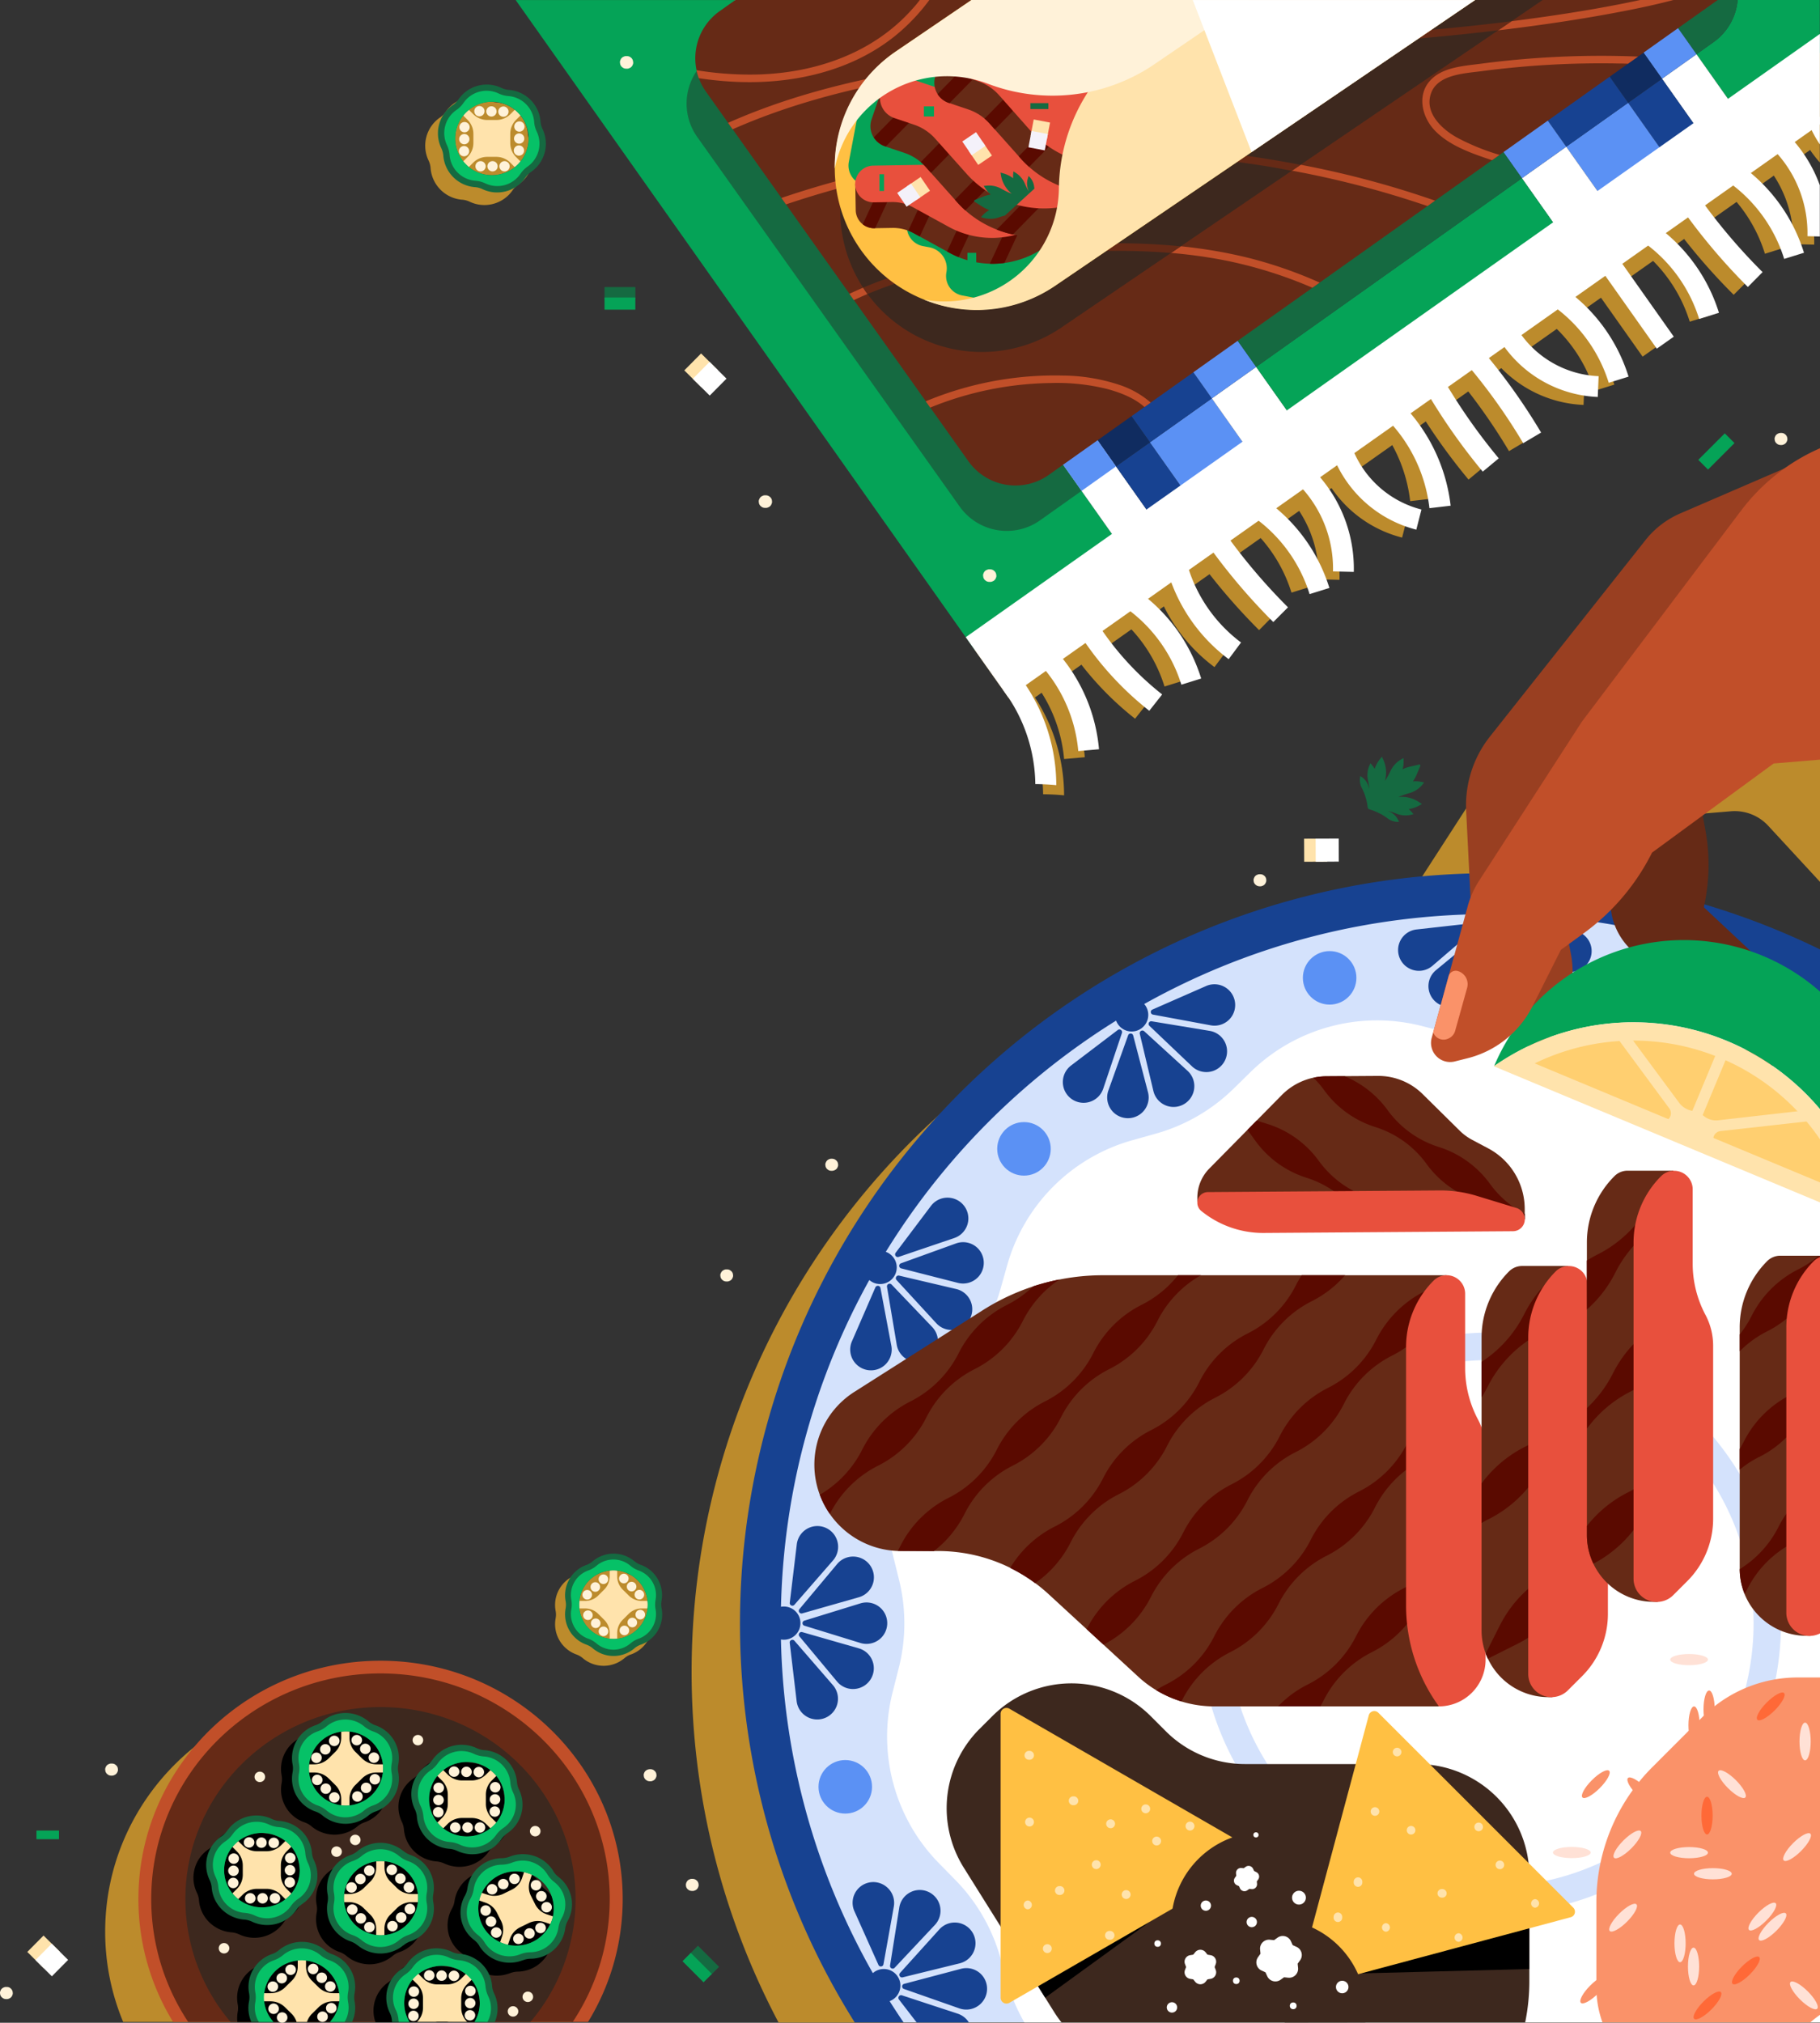 <svg xmlns="http://www.w3.org/2000/svg" viewBox="0 0 735.07 817"><rect x="0" y="0" width="735.07" height="817" fill="#333333" stroke="none"/><defs><style>.cls-1{fill:#bc8b2c}.cls-2{fill:#174291}.cls-3{fill:#d4e2fc}.cls-4{fill:#fff}.cls-5{fill:#5b91f4}.cls-6{fill:#662a16}.cls-7{fill:#5a0a00}.cls-8{fill:#e8503d}.cls-9{fill:#3d281e}.cls-10{fill:#ffc043}.cls-11{fill:#ffe3ac}.cls-12{fill:#fa9269}.cls-13{fill:#ffe1d6}.cls-14{fill:#ff6937}.cls-15{fill:#993f21}.cls-16{fill:#05a357}.cls-18{fill:#c14f29}.cls-19{fill:#fff2d9}.cls-20{fill:#156a41}.cls-21{fill:#06c167}.cls-22{fill:#102c60}.cls-23{fill:#f4f1fa}</style></defs><g id="Layer_2" data-name="Layer 2"><g id="WebRight"><path class="cls-1" d="M735.07 193.86v162.33l-20.9-22.64a18.44 18.44 0 00-15.1-5.87l-20.48 1.7-49.09 36a90.06 90.06 0 01-27.57 32.55l-9.25 6.72-11.39 22.7a40.46 40.46 0 01-26.29 21.1l-5.14 1.29a7.72 7.72 0 01-9.32-9.52l14.54-53.17a37.17 37.17 0 014.6-10.27l41.53-64.28 64.34-85.31A80.06 80.06 0 01718.84 196z"/><path class="cls-1" d="M735.07 413.43v403.49H314.45A303.13 303.13 0 01550 373.9a307.06 307.06 0 0132.41-1.71 301.83 301.83 0 01152.71 41.24z"/><path class="cls-2" d="M735.07 383.48v433.39H345.2a303.11 303.11 0 01389.87-433.39z"/><path class="cls-3" d="M735.07 402v414.87H364.94a285.22 285.22 0 01-49.59-161.16c0-140.5 101.15-257.39 234.6-281.81a288.77 288.77 0 01128.67 5.72A283.07 283.07 0 01735.07 402z"/><circle class="cls-2" cx="603.72" cy="370.45" r="6.71"/><path class="cls-2" d="M609.37 409.8a8.38 8.38 0 002.14-8.37l-6.82-22.74a1.07 1.07 0 00-2.05 0l-7.14 22.65a8.36 8.36 0 002 8.4 8.38 8.38 0 0011.87.06zM587 406.51a8.38 8.38 0 006.36-5.85l6.64-22.78a1.07 1.07 0 00-1.71-1.13L580 391.83a8.38 8.38 0 00-2.9 8.17 8.39 8.39 0 009.9 6.51zm-17-14.97a8.38 8.38 0 008.53-1.43l18-15.44a1.08 1.08 0 00-.82-1.89l-23.6 2.64a8.37 8.37 0 00-6.86 5.25 8.38 8.38 0 004.75 10.87zm50.26 15.21a8.39 8.39 0 01-6.28-5.94l-6.37-22.87a1.07 1.07 0 011.73-1.11l18.12 15.34a8.35 8.35 0 012.77 8.18 8.37 8.37 0 01-9.97 6.4zM637.43 392a8.37 8.37 0 01-8.5-1.55l-17.82-15.7a1.08 1.08 0 01.85-1.87l23.56 3a8.39 8.39 0 016.79 5.35 8.39 8.39 0 01-4.88 10.77z"/><circle class="cls-2" cx="457.06" cy="409.92" r="6.71"/><path class="cls-2" d="M482.1 440.8a8.37 8.37 0 00-2.46-8.28l-17.52-16a1.08 1.08 0 00-1.78 1.05l5.5 23.1a8.37 8.37 0 006.05 6.17 8.38 8.38 0 0010.21-6.04zm-20.9 8.66a8.37 8.37 0 002.46-8.28l-6-23a1.07 1.07 0 00-2-.09l-8 22.35a8.41 8.41 0 001.7 8.48 8.39 8.39 0 0011.84.54zm-22.2-4.14a8.39 8.39 0 006.58-5.6l7.56-22.51a1.08 1.08 0 00-1.67-1.2l-18.9 14.37a8.39 8.39 0 00-3.2 8 8.38 8.38 0 009.63 6.94zm50.88-12.73a8.42 8.42 0 01-8.44-1.87l-17.2-16.37a1.07 1.07 0 01.91-1.84l23.43 3.87a8.38 8.38 0 016.58 5.6 8.39 8.39 0 01-5.28 10.61zm7.18-21.46a8.38 8.38 0 01-8.09 3l-23.35-4.33a1.07 1.07 0 01-.24-2l21.75-9.54a8.36 8.36 0 018.57 1.11 8.38 8.38 0 011.36 11.76z"/><circle class="cls-2" cx="355.47" cy="511.93" r="6.71"/><path class="cls-2" d="M392.4 526.65a8.39 8.39 0 00-6.19-6l-23.12-5.43a1.08 1.08 0 00-1 1.78l16.08 17.48a8.4 8.4 0 008.29 2.43 8.38 8.38 0 005.94-10.26zm-14.01 17.76a8.36 8.36 0 00-1.9-8.43l-16.41-17.16a1.08 1.08 0 00-1.84.93l3.94 23.41a8.36 8.36 0 005.62 6.56 8.38 8.38 0 0010.59-5.31zM357 551.66a8.4 8.4 0 003-8.1l-4.4-23.34a1.08 1.08 0 00-2.05-.23l-9.47 21.78a8.35 8.35 0 001.14 8.56 8.38 8.38 0 0011.78 1.33zm38.18-35.98a8.4 8.4 0 01-8.28 2.49l-23-5.88a1.08 1.08 0 01-.1-2l22.34-8.07a8.38 8.38 0 018.48 1.68 8.38 8.38 0 01.56 11.78zM391 493.45a8.38 8.38 0 01-5.58 6.6l-22.49 7.63a1.08 1.08 0 01-1.2-1.67L376 487.07a8.36 8.36 0 018-3.22 8.38 8.38 0 017 9.6z"/><circle class="cls-2" cx="316.58" cy="655.59" r="6.71"/><path class="cls-2" d="M355.9 649.7a8.38 8.38 0 00-8.38-2.09l-22.71 7a1.07 1.07 0 000 2l22.69 7a8.4 8.4 0 008.39-2.08 8.38 8.38 0 00.01-11.83zm-3.16 22.4a8.37 8.37 0 00-5.88-6.32L324 659.22a1.08 1.08 0 00-1.13 1.72l15.2 18.25a8.37 8.37 0 008.16 2.84 8.38 8.38 0 006.51-9.93zm-14.86 17.06a8.39 8.39 0 00-1.48-8.52l-15.55-17.94a1.08 1.08 0 00-1.89.83l2.79 23.58a8.37 8.37 0 005.29 6.83 8.38 8.38 0 0010.84-4.78zm14.9-50.33a8.39 8.39 0 01-5.9 6.31L324 651.66a1.08 1.08 0 01-1.12-1.73l15.24-18.22a8.38 8.38 0 018.16-2.82 8.39 8.39 0 016.5 9.94zm-14.84-17.08a8.38 8.38 0 01-1.49 8.51l-15.59 17.91a1.07 1.07 0 01-1.88-.83l2.83-23.58a8.38 8.38 0 015.31-6.82 8.37 8.37 0 0110.82 4.81z"/><circle class="cls-2" cx="356.95" cy="802" r="6.71"/><path class="cls-2" d="M387.67 776.78a8.38 8.38 0 00-8.27 2.5l-15.91 17.62a1.08 1.08 0 001.05 1.77l23.07-5.67a8.36 8.36 0 006.13-6.08 8.37 8.37 0 00-6.07-10.14zm8.79 20.84a8.39 8.39 0 00-8.3-2.41l-23 6.09a1.07 1.07 0 00-.08 2.05l22.4 7.86a8.38 8.38 0 008.47-1.75 8.39 8.39 0 00.51-11.84zm-17.05-28.57a8.39 8.39 0 01-1.82 8.44l-16.26 17.31a1.08 1.08 0 01-1.85-.91l3.73-23.45a8.39 8.39 0 015.56-6.61 8.38 8.38 0 0110.64 5.22zm-21.5-7.05a8.37 8.37 0 013.09 8.07l-4.19 23.37a1.07 1.07 0 01-2 .25L345.1 772a8.38 8.38 0 011-8.57 8.36 8.36 0 0111.81-1.43zm12.3 54.87h21.09a8.33 8.33 0 00-4.49-3.53l-22.55-7.42a1.08 1.08 0 00-1.19 1.68z"/><path class="cls-4" d="M735.07 457.39v359.48H413.72a73 73 0 01-7-16.56l-2.7-9.6a72.84 72.84 0 00-18-31.2l-7-7.14a73 73 0 01-18.47-69l2.45-9.68a73 73 0 000-36l-2.39-9.69a73 73 0 0118.47-69l7-7.14a72.84 72.84 0 0018-31.2l2.7-9.6a73 73 0 0150.48-50.49l9.61-2.7a72.9 72.9 0 0031.2-18l7.14-7a73 73 0 0169-18.47l9.67 2.47a73 73 0 0036 0l9.67-2.47a73 73 0 0169 18.47l7.15 7a72.62 72.62 0 0029.37 17.52z"/><path class="cls-3" d="M601.85 773.18a117.47 117.47 0 1183.06-34.41 116.7 116.7 0 01-83.06 34.41zm0-223.85a106.39 106.39 0 1075.23 31.16 105.68 105.68 0 00-75.23-31.16z"/><circle class="cls-5" cx="674.85" cy="397.13" r="10.81"/><circle class="cls-5" cx="537.02" cy="394.96" r="10.81"/><circle class="cls-5" cx="413.57" cy="464.03" r="10.81"/><circle class="cls-5" cx="343.81" cy="580.85" r="10.81"/><circle class="cls-5" cx="341.39" cy="721.71" r="10.81"/><path class="cls-6" d="M345.08 562.18l51.81-32.95a90.63 90.63 0 0148.63-14.15h138.74l-3.1 174.14h-90.78a45.27 45.27 0 01-30.67-12l-36.2-33.33a65.88 65.88 0 00-44.63-17.42H363.8a34.89 34.89 0 01-34.89-34.88 34.87 34.87 0 0116.17-29.41z"/><path class="cls-7" d="M354.65 592a43.88 43.88 0 0019.49-19.48A44 44 0 01393.63 553a43.85 43.85 0 0019.49-19.49 44 44 0 0114.75-16.71 91.5 91.5 0 00-10.56 2.75 43.81 43.81 0 01-10.63 7.52 44 44 0 00-19.49 19.49 44 44 0 01-19.49 19.49 43.93 43.93 0 00-19.48 19.49 43.88 43.88 0 01-17.11 18.19 34.88 34.88 0 004.06 7.75A43.93 43.93 0 01354.65 592zm226.51 38.29a43.87 43.87 0 01-14 11.11 43.88 43.88 0 00-19.48 19.49 43.9 43.9 0 01-19.48 19.48 43.62 43.62 0 00-12 8.83h17.09c.45-.78.89-1.58 1.3-2.39a43.85 43.85 0 0119.48-19.48 43.93 43.93 0 0019.49-19.48 44 44 0 017.54-10.65zm-84.29 37.04a43.93 43.93 0 0019.49-19.48 44 44 0 0119.49-19.49 43.93 43.93 0 0019.48-19.49 44 44 0 0119.49-19.49 43.49 43.49 0 006.33-3.89v-17.86a43.91 43.91 0 00-12.77 15.3 44 44 0 01-19.49 19.49 43.9 43.9 0 00-19.49 19.49 44 44 0 01-19.49 19.49 43.9 43.9 0 00-19.49 19.49 43.85 43.85 0 01-19.48 19.48 43.69 43.69 0 00-4 2.28 45.69 45.69 0 0010.22 4.57l.22-.41a43.88 43.88 0 0119.49-19.48zM377.18 626.5a43.84 43.84 0 0012.36-15A43.93 43.93 0 01409 592a43.8 43.8 0 0019.48-19.48A43.93 43.93 0 01448 553a43.9 43.9 0 0019.49-19.49 43.87 43.87 0 0117.59-18.46h-9.3a43.91 43.91 0 01-14.74 12 43.88 43.88 0 00-19.48 19.49 43.93 43.93 0 01-19.48 19.49 44 44 0 00-19.49 19.49A43.88 43.88 0 01383.1 605a43.9 43.9 0 00-19.48 19.48l-1 1.92h1.16zm87.66 18.5a44 44 0 0119.49-19.49A43.93 43.93 0 00503.82 606a43.8 43.8 0 0119.48-19.48A43.8 43.8 0 00542.8 567a43.9 43.9 0 0119.49-19.49 43.89 43.89 0 0018.87-18.31v-10.53l-5.82 2.93a43.88 43.88 0 00-19.49 19.48 43.9 43.9 0 01-19.49 19.49 44 44 0 00-19.49 19.49 43.93 43.93 0 01-19.49 19.48A44 44 0 00477.89 619a43.88 43.88 0 01-19.49 19.48A43.85 43.85 0 00438.91 658v.05l6.78 6.24A44 44 0 00464.84 645zm-32.44-22a43.88 43.88 0 0119.48-19.49 43.88 43.88 0 0019.48-19.49 43.88 43.88 0 0119.48-19.49 44 44 0 0019.49-19.49 43.85 43.85 0 0119.49-19.49 44 44 0 0013.47-10.5h-17.55a45 45 0 00-2.33 4.06 43.83 43.83 0 01-19.49 19.48 43.8 43.8 0 00-19.48 19.48A43.8 43.8 0 01465 577.6a43.88 43.88 0 00-19.49 19.48A44 44 0 01426 616.59a44 44 0 00-18 16.71 64.68 64.68 0 0110.08 6.15A44 44 0 00432.4 623z"/><path class="cls-8" d="M579 517.27A37.84 37.84 0 00567.89 544v104.46a69.19 69.19 0 0013.27 40.76A18.86 18.86 0 00600 670.36v-84.65a26.45 26.45 0 00-3.1-12.44 44.2 44.2 0 01-5.15-20.7v-30a7.49 7.49 0 00-7.51-7.5 7.52 7.52 0 00-5.24 2.2z"/><path class="cls-6" d="M483.59 485.31v-1.4a16.77 16.77 0 014.82-11.91l29.28-29.7a25.51 25.51 0 0118-7.59l20.81-.14a25.48 25.48 0 0118.07 7.33l15 14.81a21.47 21.47 0 005.07 3.71l6.36 3.38a27.73 27.73 0 0114.81 24.34v4.33z"/><path class="cls-7" d="M534.8 440.32a40.57 40.57 0 0020.67 14.9 40.62 40.62 0 0120.68 14.89A40.61 40.61 0 00596.83 485a40.61 40.61 0 0113.31 7.15l5.69.31v-2.15a40.5 40.5 0 01-14.05-12.14 40.61 40.61 0 00-20.67-14.89 40.64 40.64 0 01-20.68-14.9 40.61 40.61 0 00-17.43-13.7l-7.36.05a26.22 26.22 0 00-5.16.57 40.59 40.59 0 014.31 5zm18.55 43.49a40.62 40.62 0 01-20.68-14.89A40.57 40.57 0 00512 454l-4.46-1.4-3.71 3.76 3.24 4.48a40.56 40.56 0 0020.68 14.89 40.61 40.61 0 0119.19 13l18.11 1a40.66 40.66 0 00-11.7-5.92z"/><path class="cls-8" d="M510.48 498l100.59-.7a4.81 4.81 0 004.77-4.84 4.8 4.8 0 00-3.4-4.56l-16-4.88a50.29 50.29 0 00-15-2.19l-93.6.66a4.29 4.29 0 00-2.68 7.61 39.58 39.58 0 0025.32 8.9z"/><path class="cls-6" d="M609.46 513.54a37.86 37.86 0 00-11.08 26.75v118.18a27 27 0 005.18 15.91 27 27 0 0021.84 11.11h1.6l3.49-110.12-8.26-15.54 11-48.49h-18.47a7.5 7.5 0 00-5.3 2.2z"/><path class="cls-7" d="M601.23 613.6a49.44 49.44 0 0022-22 49.9 49.9 0 016.77-10.1l.26-8a49.77 49.77 0 01-14.3 10.84 49.6 49.6 0 00-17.55 14.8v16c.93-.55 1.88-1.08 2.85-1.56zm-2.85-63.53v14.34a48 48 0 002.46-4.31 49.44 49.44 0 0122-22 50.72 50.72 0 005.07-2.94l5.43-23.86h-.06a49.52 49.52 0 00-17.7 19.53 49.4 49.4 0 01-17.2 19.24zM613 663.89a49.33 49.33 0 0015.08-11.74l.57-18-.95.5a49.47 49.47 0 00-22 22l-5.66 11.24c.27.7.56 1.4.88 2.08z"/><path class="cls-8" d="M628.31 513.54a37.86 37.86 0 00-11.08 26.75v135.82a9.38 9.38 0 009.39 9.38 9.39 9.39 0 006.63-2.75L639 677a35.58 35.58 0 0010.41-25.13V582a26.57 26.57 0 00-3.1-12.44 44.06 44.06 0 01-5.16-20.7v-30a7.49 7.49 0 00-7.5-7.5 7.5 7.5 0 00-5.34 2.18z"/><path class="cls-6" d="M652 475.1a37.82 37.82 0 00-11.08 26.74V620a27 27 0 005.18 15.9 27 27 0 0021.84 11.1h1.63l3.49-110.11-8.26-15.55 11-48.49h-18.5a7.47 7.47 0 00-5.3 2.25z"/><path class="cls-7" d="M671.3 592.5a49.75 49.75 0 01-13.74 10.25 49.43 49.43 0 00-16.63 13.59V620a27 27 0 002.63 11.57A49.44 49.44 0 00664.81 610a49.94 49.94 0 016.22-9.47zm.11-58.68a49.46 49.46 0 00-20 20.94 49.52 49.52 0 01-10.44 13.92V577a49.49 49.49 0 0117.7-15 49.53 49.53 0 0014-10.49l.47-14.6zm-30.49-4.9a49.42 49.42 0 0011.5-14.92 49.46 49.46 0 0118.62-20.11l4.79-21h-.3a49.57 49.57 0 00-8.41 11.92 49.49 49.49 0 01-22 21.95 47.74 47.74 0 00-4.24 2.41z"/><path class="cls-8" d="M670.85 475.1a37.82 37.82 0 00-11.08 26.74v135.82a9.38 9.38 0 009.39 9.38 9.36 9.36 0 006.63-2.74l5.71-5.71a35.58 35.58 0 0010.41-25.13v-69.93a26.57 26.57 0 00-3.1-12.44 44.06 44.06 0 01-5.16-20.7v-30a7.5 7.5 0 00-7.5-7.5 7.47 7.47 0 00-5.3 2.21z"/><path class="cls-6" d="M713.72 509.39a37.82 37.82 0 00-11.08 26.75v97.56a27 27 0 005.18 15.91 27 27 0 0021.84 11.11h1.63l3.49-89.5-8.26-15.54 8.05-48.49H719a7.5 7.5 0 00-5.28 2.2z"/><path class="cls-7" d="M733.66 599.85a42.46 42.46 0 00-15.35 16.87 42.55 42.55 0 01-15.67 17.07 26.89 26.89 0 002 10c.37-.65.73-1.3 1.07-2A42.5 42.5 0 01724.54 623a42.41 42.41 0 008.43-5.59zm1.41-85.33a41.56 41.56 0 00-2.56 4.39 42.35 42.35 0 01-18.87 18.87 42.45 42.45 0 00-11 8V539a42.56 42.56 0 004.77-7.43 42.44 42.44 0 0118.86-18.86 42.62 42.62 0 008.3-5.48h.5zm-24.49 73.93a42.48 42.48 0 0018.86-18.86 41.33 41.33 0 012.33-4l-3-5.58a43.25 43.25 0 01-5.59 3.38 42.53 42.53 0 00-18.86 18.86c-.53 1-1.1 2.06-1.7 3v8.37a41.94 41.94 0 017.93-5.18z"/><path class="cls-8" d="M735.07 507.75v152a4.66 4.66 0 01-.6.28 9.37 9.37 0 01-13-8.67V536.14a37.83 37.83 0 0111.06-26.74 7.26 7.26 0 012.54-1.65z"/><path class="cls-9" d="M425.86 812.84a47.8 47.8 0 002.84 4H616a83.3 83.3 0 001.68-16.65v-42.43a45.24 45.24 0 00-45.24-45.24h-69.58a45.25 45.25 0 01-32-13.25l-6.09-6.09a45.24 45.24 0 00-64 0l-5.17 5.16a45.23 45.23 0 00-6.36 56z"/><path d="M549.71 797.07l67.92-26.79v25.02l-67.92 1.77zm-127.57 9.81l42.28-30.7-48.87 20.17 6.59 10.53z"/><path class="cls-10" d="M526.87 803.19l107.55-28.82a2.3 2.3 0 001-3.85l-78.73-78.73a2.3 2.3 0 00-3.85 1l-28.79 107.58a2.3 2.3 0 002.82 2.82z"/><path class="cls-9" d="M551.42 816.87A37.33 37.33 0 00488 786l30.91 30.91z"/><path class="cls-10" d="M507 747.5l-99.31-57.34a2.37 2.37 0 00-3.56 2.05v114.68a2.37 2.37 0 003.56 2.05L507 751.6a2.37 2.37 0 000-4.1z"/><path class="cls-9" d="M483.58 803.31a37.35 37.35 0 0152.81-52.82z"/><path class="cls-4" d="M506.51 755.69l-.4-.86a2 2 0 00-3-.8l-.78.55-.94-.09a2 2 0 00-2.18 2.18l.09 1-.55.77a2 2 0 00.8 3l.86.39.39.87a2 2 0 003 .79l.78-.55.94.09a2 2 0 002.18-2.18l-.09-.94.55-.77a2 2 0 00-.8-3zm-15.94 38.8l.45-1.2a2.68 2.68 0 00-2.07-3.58l-1.26-.21-.81-1a2.68 2.68 0 00-4.14 0l-.81 1-1.26.21a2.68 2.68 0 00-2.07 3.58l.45 1.2-.45 1.19a2.69 2.69 0 002.07 3.59l1.26.21.81 1a2.68 2.68 0 004.14 0l.81-1 1.26-.21a2.69 2.69 0 002.07-3.59zm31.52-8.85l-.71-1.57a3.61 3.61 0 00-5.39-1.44l-1.4 1-1.71-.16a3.61 3.61 0 00-3.95 3.95l.16 1.71-1 1.4a3.62 3.62 0 001.45 5.39l1.56.71.72 1.57a3.61 3.61 0 005.39 1.44l1.4-1 1.71.17a3.62 3.62 0 003.95-3.95l-.17-1.71 1-1.4a3.61 3.61 0 00-1.44-5.39z"/><circle class="cls-4" cx="542.1" cy="802.57" r="2.53"/><circle class="cls-4" cx="487.03" cy="769.7" r="2.08"/><circle class="cls-4" cx="505.57" cy="776.33" r="2.09"/><circle class="cls-4" cx="467.55" cy="785.02" r="1.33"/><circle class="cls-4" cx="473.34" cy="810.81" r="2.1"/><circle class="cls-4" cx="499.31" cy="800.04" r="1.34"/><circle class="cls-4" cx="522.31" cy="810.16" r="1.37"/><circle class="cls-4" cx="524.63" cy="766.48" r="2.8"/><circle class="cls-4" cx="507.27" cy="741.12" r="1.05"/><path class="cls-11" d="M559.76 776.77a1.74 1.74 0 000 3.47 1.74 1.74 0 000-3.47zm-11.28-18.5a1.76 1.76 0 00-1.73 1.74v.22a1.74 1.74 0 103.47 0V760a1.76 1.76 0 00-1.74-1.73zm21.43-20.76a1.74 1.74 0 000 3.48 1.74 1.74 0 000-3.48zM582.55 763h-.23a1.76 1.76 0 00-1.74 1.74 1.78 1.78 0 001.74 1.74h.23a1.75 1.75 0 001.73-1.74 1.77 1.77 0 00-1.73-1.74zm37.45 4.07a1.74 1.74 0 000 3.47 1.74 1.74 0 000-3.47zm-22.79-30.91a1.74 1.74 0 000 3.48 1.74 1.74 0 000-3.48zm-32.94-30.23a1.74 1.74 0 000 3.48 1.74 1.74 0 000-3.48zm-8.93 24.01a1.74 1.74 0 000 3.48 1.74 1.74 0 000-3.48zm50.44 21.56a1.74 1.74 0 000 3.48 1.74 1.74 0 000-3.48zm-16.69 29.35a1.74 1.74 0 000 3.47 1.74 1.74 0 000-3.47zm-48.73-8.37a1.76 1.76 0 00-1.73 1.74v.22a1.74 1.74 0 103.47 0v-.22a1.76 1.76 0 00-1.74-1.74zM423 785.27a1.79 1.79 0 000 3.58 1.79 1.79 0 000-3.58zm25.33-5.35h-.23a1.79 1.79 0 000 3.58h.23a1.79 1.79 0 000-3.58zm-20.22-18.11h-.23a1.79 1.79 0 000 3.58h.23a1.79 1.79 0 000-3.58zm26.73 1.62a1.79 1.79 0 000 3.58 1.79 1.79 0 000-3.58zm-39.74 4.19a1.79 1.79 0 000 3.57 1.79 1.79 0 000-3.57zm.71-33.47a1.79 1.79 0 000 3.58 1.79 1.79 0 000-3.58zm26.95 17.2a1.79 1.79 0 000 3.58 1.79 1.79 0 000-3.58zm24.39-9.53a1.79 1.79 0 000 3.58 1.79 1.79 0 000-3.58zm-33.45-16.26h-.24a1.79 1.79 0 100 3.58h.24a1.79 1.79 0 000-3.58zm14.86 9.29a1.79 1.79 0 000 3.58 1.79 1.79 0 000-3.58zm-32.75-27.65h-.24a1.79 1.79 0 000 3.58h.24a1.79 1.79 0 000-3.58zm46.93 21.61a1.79 1.79 0 000 3.58 1.79 1.79 0 000-3.58zm17.89 6.97a1.79 1.79 0 000 3.58 1.79 1.79 0 000-3.58z"/><path class="cls-12" d="M735.07 677.54v136.27a40.91 40.91 0 00-3.92 3.06h-83.94a41.76 41.76 0 01-2.46-14.11v-34.42a77.24 77.24 0 0122.63-54.61l20.26-20.27a54.38 54.38 0 0138.43-15.92z"/><ellipse class="cls-13" cx="729.05" cy="703.4" rx="2.26" ry="7.62"/><ellipse class="cls-13" cx="691.81" cy="756.82" rx="7.62" ry="2.26"/><ellipse class="cls-13" cx="634.83" cy="748.25" rx="7.62" ry="2.26"/><ellipse class="cls-13" cx="684" cy="794.29" rx="2.26" ry="7.62"/><ellipse class="cls-14" cx="689.62" cy="810.02" rx="7.62" ry="2.26" transform="rotate(-45 689.618 810.011)"/><ellipse class="cls-13" cx="699.51" cy="720.63" rx="2.26" ry="7.62" transform="rotate(-45 699.515 720.631)"/><ellipse class="cls-13" cx="728.55" cy="805.95" rx="2.26" ry="7.62" transform="rotate(-45 728.553 805.944)"/><ellipse class="cls-13" cx="715.88" cy="778.22" rx="7.62" ry="2.26" transform="rotate(-45 715.88 778.223)"/><ellipse class="cls-13" cx="711.79" cy="774.12" rx="7.62" ry="2.26" transform="rotate(-45 711.793 774.126)"/><ellipse class="cls-13" cx="678.55" cy="784.93" rx="2.26" ry="7.62"/><ellipse class="cls-13" cx="682.19" cy="748.3" rx="7.62" ry="2.26"/><ellipse class="cls-13" cx="657.27" cy="744.97" rx="7.62" ry="2.26" transform="rotate(-45 657.276 744.968)"/><ellipse class="cls-13" cx="725.8" cy="746.05" rx="7.62" ry="2.26" transform="rotate(-45 725.801 746.043)"/><ellipse class="cls-13" cx="655.55" cy="774.56" rx="7.62" ry="2.26" transform="rotate(-45 655.554 774.56)"/><ellipse class="cls-12" cx="643.88" cy="803.56" rx="7.62" ry="2.26" transform="rotate(-45 643.878 803.567)"/><ellipse class="cls-14" cx="705.13" cy="795.88" rx="7.62" ry="2.26" transform="rotate(-45 705.132 795.875)"/><ellipse class="cls-14" cx="689.45" cy="733.34" rx="2.26" ry="7.62"/><ellipse class="cls-12" cx="684.2" cy="696.85" rx="2.26" ry="7.62"/><ellipse class="cls-12" cx="662.89" cy="723.54" rx="2.26" ry="7.62" transform="rotate(-45 662.887 723.533)"/><ellipse class="cls-12" cx="644.53" cy="720.63" rx="7.62" ry="2.26" transform="rotate(-45 644.528 720.638)"/><ellipse class="cls-13" cx="682.19" cy="670.33" rx="7.62" ry="2.26"/><ellipse class="cls-12" cx="690.28" cy="690.43" rx="2.26" ry="7.62"/><ellipse class="cls-14" cx="715.17" cy="689.23" rx="7.62" ry="2.26" transform="rotate(-45 715.18 689.233)"/><path class="cls-15" d="M731.19 184.67l-52.54 22.69a36.39 36.39 0 00-14.07 10.79l-62.82 79.35a44.77 44.77 0 00-9.6 30l2.62 52.29 24-15.77z"/><path class="cls-6" d="M647.89 332.7l2.61 33.54a26.82 26.82 0 009.11 18.12L710.85 429a6.38 6.38 0 008.63-.22 6.34 6.34 0 001.95-4.58v-4.79a50 50 0 00-15.82-36.6l-17.44-16.34.44-2.27a78 78 0 00.11-29.25c-.75-4-1.32-7.34-1.15-7.56.42-.59 18.58-38.39 18.58-38.39l26.09 15.3-8.42-38.79-42.7 14z"/><path class="cls-15" d="M596.4 369.31l18.69 50.59a5.08 5.08 0 008.53 1.64l.92-1a41.29 41.29 0 009.81-35.86L626.94 348z"/><path class="cls-16" d="M735.07 400.46V448a98.34 98.34 0 00-131.63-17.34 83.1 83.1 0 01131.63-30.15z"/><path class="cls-11" d="M735.07 448v37.66L603.4 430.69v-.08A98.42 98.42 0 01735.07 448z"/><path d="M735.07 460.19v17.39l-115.22-48.07a91.07 91.07 0 01115.22 30.68z" fill="#ffcf70"/><path class="cls-11" d="M730.73 448.31l.5 4.49-36.33 4.05a3.26 3.26 0 00-2.91 2.92 10.2 10.2 0 01-.76 3.1l-19.24-8a10.42 10.42 0 012-3 3.28 3.28 0 00.21-4.17l-22-29.8 3.63-2.68 22.4 30.27a8.33 8.33 0 005.28 3.18L694 423.51l4.17 1.74-10.5 25.16.48.36a7.8 7.8 0 005.71 1.73z"/><path class="cls-18" d="M735.07 181.05v125.77l-18.74 1.56-49.1 36a90.1 90.1 0 01-27.58 32.56l-9.25 6.72-11.4 22.69a40.37 40.37 0 01-26.32 21.09l-5.12 1.29a7.72 7.72 0 01-9.32-9.52l14.54-53.16a36.73 36.73 0 014.58-10.27l41.53-64.29 64.34-85.3a80.14 80.14 0 0131.84-25.14z"/><path class="cls-12" d="M578.86 417a4.44 4.44 0 006 2.53l.22-.1a4.76 4.76 0 002.63-3.05l4.84-17.38a5.53 5.53 0 00-3.82-6.81 3 3 0 00-3.65 2.07z"/><path class="cls-1" d="M263.13 650.66a12.92 12.92 0 00-8.42-14.59 7.91 7.91 0 01-2.51-1.46l-.06-.05a13 13 0 00-16.64-.08l-.15.12a8.29 8.29 0 01-2.52 1.47 12.93 12.93 0 00-8.42 14.59 8.13 8.13 0 010 3 13 13 0 008.42 14.6 8.22 8.22 0 012.53 1.47l.06.05a13 13 0 0016.74 0l.06-.05a8.25 8.25 0 012.5-1.46h.05a12.94 12.94 0 008.42-14.6 8.13 8.13 0 01-.06-3.01z"/><path class="cls-11" d="M253.91 644.41l-2.45-2.41a7.46 7.46 0 01-2.18-5.28v-3.85c-.5-.05-1-.08-1.52-.08a15 15 0 00-1.51.08v3.85a7.47 7.47 0 01-2.19 5.28l-2.45 2.45a7.46 7.46 0 01-5.28 2.18h-3.85c0 .5-.07 1-.07 1.52s0 1 .07 1.51h3.85a7.47 7.47 0 015.28 2.19l2.45 2.45a7.45 7.45 0 012.19 5.27v3.86c.49 0 1 .07 1.51.07s1 0 1.52-.07v-3.86a7.44 7.44 0 012.18-5.27l2.45-2.45a7.47 7.47 0 015.28-2.19H263c0-.5.07-1 .07-1.51s0-1-.07-1.52h-3.85a7.46 7.46 0 01-5.24-2.22z"/><circle class="cls-19" cx="252.18" cy="658.55" r="1.94"/><circle class="cls-19" cx="255.38" cy="655.35" r="1.94"/><circle class="cls-19" cx="258.59" cy="652.15" r="1.94"/><circle class="cls-19" cx="258.23" cy="644.1" r="1.94"/><circle class="cls-19" cx="255.09" cy="640.84" r="1.94"/><circle class="cls-19" cx="251.95" cy="637.58" r="1.94"/><circle class="cls-19" cx="243.7" cy="637.86" r="1.94"/><circle class="cls-19" cx="240.44" cy="641" r="1.94"/><circle class="cls-19" cx="237.17" cy="644.14" r="1.94"/><circle class="cls-19" cx="237.46" cy="652.39" r="1.94"/><circle class="cls-19" cx="240.6" cy="655.65" r="1.94"/><circle class="cls-19" cx="243.74" cy="658.91" r="1.94"/><path class="cls-20" d="M267.16 646.63a12.94 12.94 0 00-8.42-14.6 7.91 7.91 0 01-2.51-1.46h-.06a13 13 0 00-16.63-.08l-.16.13a8.18 8.18 0 01-2.52 1.47 13 13 0 00-8.42 14.6 8.13 8.13 0 010 3 13 13 0 008.42 14.6 8.22 8.22 0 012.53 1.47l.06.05a13 13 0 0016.74 0l.06-.05a8.37 8.37 0 012.5-1.46h.05a12.94 12.94 0 008.42-14.6 8.13 8.13 0 01-.06-3.07zM247.76 662a13.86 13.86 0 1113.86-13.86A13.87 13.87 0 01247.76 662z"/><path class="cls-21" d="M264.77 646.19a10.55 10.55 0 00-6.85-11.86 10.64 10.64 0 01-3.31-1.91 10.57 10.57 0 00-13.7 0 10.64 10.64 0 01-3.31 1.91 10.55 10.55 0 00-6.85 11.86 10.72 10.72 0 010 3.83 10.57 10.57 0 006.85 11.87 10.44 10.44 0 013.31 1.91 10.57 10.57 0 0013.7 0 10.44 10.44 0 013.31-1.91 10.57 10.57 0 006.85-11.89 10.72 10.72 0 010-3.81zm-17 15.78a13.86 13.86 0 1113.86-13.86A13.87 13.87 0 01247.76 662z"/><path class="cls-1" d="M230.82 816.67a94.68 94.68 0 007.26-36.43c0-53.17-43.79-96.28-97.8-96.28s-97.8 43.11-97.8 96.28a94.68 94.68 0 007.26 36.43z"/><path class="cls-18" d="M237.5 816.67a94.77 94.77 0 0014-49.61c0-53.18-43.79-96.28-97.8-96.28s-97.8 43.1-97.8 96.28a94.77 94.77 0 0014 49.61z"/><path class="cls-6" d="M231.32 816.67a89.63 89.63 0 0014.94-49.61c0-50.34-41.46-91.15-92.59-91.15s-92.59 40.81-92.59 91.15A89.7 89.7 0 0076 816.67z"/><path class="cls-9" d="M214.23 816.67a76.58 76.58 0 0018.23-49.61c0-42.84-35.28-77.56-78.79-77.56s-78.79 34.72-78.79 77.56a76.52 76.52 0 0018.23 49.61z"/><path d="M156.41 717.05a14 14 0 00-9.28-15.84 9 9 0 01-2.77-1.58l-.07-.06a14.48 14.48 0 00-18.32-.09l-.16.14a9.26 9.26 0 01-2.78 1.59 14 14 0 00-9.29 15.84 8.61 8.61 0 010 3.2 14 14 0 009.29 15.83 9.1 9.1 0 012.79 1.59l.06.06a14.53 14.53 0 0018.44 0l.07-.06a8.92 8.92 0 012.76-1.58 14 14 0 009.28-15.83 9.05 9.05 0 01-.02-3.21z"/><path class="cls-11" d="M146.25 710.26l-2.7-2.65a8.05 8.05 0 01-2.41-5.73v-4.18c-.54-.05-1.1-.08-1.66-.08s-1.13 0-1.67.08v4.18a8.05 8.05 0 01-2.41 5.73l-2.7 2.65a8.29 8.29 0 01-5.82 2.37h-4.24a17 17 0 000 3.29h4.24a8.29 8.29 0 015.82 2.37l2.7 2.66a8 8 0 012.41 5.72v4.18a17.37 17.37 0 003.33 0v-4.18a8 8 0 012.41-5.72l2.7-2.66a8.29 8.29 0 015.82-2.37h4.24a17 17 0 000-3.29h-4.24a8.29 8.29 0 01-5.82-2.37z"/><ellipse class="cls-19" cx="144.35" cy="725.61" rx="2.14" ry="2.11"/><ellipse class="cls-19" cx="147.88" cy="722.13" rx="2.14" ry="2.11"/><ellipse class="cls-19" cx="151.4" cy="718.66" rx="2.14" ry="2.11"/><ellipse class="cls-19" cx="151.01" cy="709.93" rx="2.14" ry="2.11"/><ellipse class="cls-19" cx="147.55" cy="706.39" rx="2.14" ry="2.11"/><ellipse class="cls-19" cx="144.09" cy="702.86" rx="2.14" ry="2.11"/><ellipse class="cls-19" cx="135" cy="703.16" rx="2.14" ry="2.11"/><ellipse class="cls-19" cx="131.4" cy="706.57" rx="2.14" ry="2.11"/><ellipse class="cls-19" cx="127.81" cy="709.98" rx="2.14" ry="2.11"/><ellipse class="cls-19" cx="128.12" cy="718.92" rx="2.14" ry="2.11"/><ellipse class="cls-19" cx="131.58" cy="722.46" rx="2.14" ry="2.11"/><ellipse class="cls-19" cx="135.04" cy="726" rx="2.14" ry="2.11"/><path class="cls-20" d="M160.86 712.68a14 14 0 00-9.29-15.84 9 9 0 01-2.77-1.58l-.07-.06a14.48 14.48 0 00-18.32-.09l-.17.14a9 9 0 01-2.78 1.58 14 14 0 00-9.29 15.84 8.56 8.56 0 010 3.19 14 14 0 009.29 15.84 8.9 8.9 0 012.79 1.59l.07.05a14.48 14.48 0 0018.43 0l.07-.05a8.92 8.92 0 012.76-1.58 14 14 0 009.29-15.84 8.56 8.56 0 01-.01-3.19zm-21.38 16.63a15 15 0 1115.27-15 15.16 15.16 0 01-15.27 15z"/><path class="cls-21" d="M158.22 712.2a11.42 11.42 0 00-7.55-12.87 11.89 11.89 0 01-3.65-2.07 11.79 11.79 0 00-15.09 0 11.89 11.89 0 01-3.65 2.07 11.42 11.42 0 00-7.55 12.87 11.14 11.14 0 010 4.15 11.44 11.44 0 007.55 12.88 11.69 11.69 0 013.65 2.07 11.77 11.77 0 0015.09 0 11.69 11.69 0 013.65-2.07 11.44 11.44 0 007.55-12.88 11.14 11.14 0 010-4.15zm-18.74 17.11a15 15 0 1115.27-15 15.16 15.16 0 01-15.27 15z"/><path d="M170.56 769.43a14 14 0 00-9.28-15.84 9 9 0 01-2.77-1.58l-.07-.06a14.48 14.48 0 00-18.32-.09l-.16.14a9 9 0 01-2.78 1.58 14 14 0 00-9.29 15.84 8.56 8.56 0 010 3.19 14 14 0 009.29 15.84 8.9 8.9 0 012.79 1.59l.06.05a14.5 14.5 0 0018.44 0l.07-.05a8.92 8.92 0 012.76-1.58h.05a14 14 0 009.28-15.84 9 9 0 01-.07-3.19z"/><path class="cls-11" d="M160.4 762.64l-2.7-2.64a8 8 0 01-2.41-5.72v-4.18c-.54-.05-1.1-.08-1.67-.08s-1.12 0-1.66.08v4.18a8 8 0 01-2.41 5.72l-2.7 2.66A8.29 8.29 0 01141 765h-4.24a17 17 0 000 3.29H141a8.29 8.29 0 015.82 2.37l2.7 2.66a8 8 0 012.41 5.72v4.18c.54 0 1.1.08 1.66.08s1.13 0 1.67-.08v-4.18a8 8 0 012.41-5.72l2.7-2.66a8.29 8.29 0 015.82-2.37h4.24a17 17 0 000-3.29h-4.24a8.29 8.29 0 01-5.79-2.36z"/><ellipse class="cls-19" cx="158.5" cy="777.98" rx="2.14" ry="2.11"/><ellipse class="cls-19" cx="162.03" cy="774.51" rx="2.14" ry="2.11"/><ellipse class="cls-19" cx="165.55" cy="771.04" rx="2.14" ry="2.11"/><ellipse class="cls-19" cx="165.16" cy="762.31" rx="2.14" ry="2.11"/><ellipse class="cls-19" cx="161.7" cy="758.77" rx="2.14" ry="2.11"/><ellipse class="cls-19" cx="158.24" cy="755.23" rx="2.14" ry="2.11"/><ellipse class="cls-19" cx="149.15" cy="755.54" rx="2.14" ry="2.11"/><ellipse class="cls-19" cx="145.55" cy="758.95" rx="2.14" ry="2.11"/><ellipse class="cls-19" cx="141.96" cy="762.35" rx="2.14" ry="2.11"/><ellipse class="cls-19" cx="142.27" cy="771.3" rx="2.14" ry="2.11"/><ellipse class="cls-19" cx="145.73" cy="774.84" rx="2.14" ry="2.11"/><ellipse class="cls-19" cx="149.19" cy="778.38" rx="2.14" ry="2.11"/><path class="cls-20" d="M175 765.06a14 14 0 00-9.29-15.84 9 9 0 01-2.77-1.59h-.07a14.48 14.48 0 00-18.32-.09l-.17.14a8.85 8.85 0 01-2.78 1.59 14 14 0 00-9.29 15.84 8.56 8.56 0 010 3.19 14 14 0 009.29 15.84 8.9 8.9 0 012.79 1.59h.07a14.48 14.48 0 0018.43 0h.07a8.92 8.92 0 012.76-1.58h.05a14 14 0 009.23-15.9 8.56 8.56 0 010-3.19zm-21.39 16.63a15 15 0 1115.28-15 15.16 15.16 0 01-15.27 15z"/><path class="cls-21" d="M172.37 764.58a11.42 11.42 0 00-7.55-12.87 11.5 11.5 0 01-3.65-2.07 11.79 11.79 0 00-15.09 0 11.5 11.5 0 01-3.65 2.07 11.42 11.42 0 00-7.55 12.87 11.14 11.14 0 010 4.15 11.42 11.42 0 007.55 12.87 11.72 11.72 0 013.65 2.08 11.79 11.79 0 0015.09 0 11.72 11.72 0 013.65-2.08 11.42 11.42 0 007.55-12.87 11.14 11.14 0 010-4.15zm-18.75 17.11a15 15 0 1115.28-15 15.16 15.16 0 01-15.28 15z"/><path d="M95.87 816.67H139a14.14 14.14 0 00-.16-4 8.61 8.61 0 010-3.2 14 14 0 00-9.29-15.84 9 9 0 01-2.77-1.58l-.07-.06a14.48 14.48 0 00-18.32-.09l-.17.14a9 9 0 01-2.78 1.58A14 14 0 0096 809.48a8.61 8.61 0 010 3.2 14.14 14.14 0 00-.13 3.99z"/><path class="cls-20" d="M101.5 816.67h8.94a14.84 14.84 0 01-3.86-10 15.28 15.28 0 0130.55 0 14.84 14.84 0 01-3.86 10h8.94a13.83 13.83 0 001-8.37 8.56 8.56 0 010-3.19 14 14 0 00-9.21-15.84 9 9 0 01-2.78-1.58l-.06-.06a14.5 14.5 0 00-18.33-.09l-.17.14a9 9 0 01-2.78 1.58 14 14 0 00-9.28 15.84 9 9 0 010 3.19 13.9 13.9 0 00.9 8.38z"/><ellipse class="cls-19" cx="130.26" cy="814.56" rx="2.14" ry="2.11"/><ellipse class="cls-19" cx="133.79" cy="811.09" rx="2.14" ry="2.11"/><ellipse class="cls-19" cx="133.39" cy="802.36" rx="2.14" ry="2.11"/><ellipse class="cls-19" cx="129.93" cy="798.82" rx="2.14" ry="2.11"/><ellipse class="cls-19" cx="126.47" cy="795.28" rx="2.14" ry="2.11"/><ellipse class="cls-19" cx="117.38" cy="795.59" rx="2.14" ry="2.11"/><ellipse class="cls-19" cx="113.79" cy="799" rx="2.14" ry="2.11"/><ellipse class="cls-19" cx="110.19" cy="802.41" rx="2.14" ry="2.11"/><ellipse class="cls-19" cx="110.5" cy="811.35" rx="2.14" ry="2.11"/><ellipse class="cls-19" cx="113.96" cy="814.89" rx="2.14" ry="2.11"/><path class="cls-11" d="M109.26 808.35a8.27 8.27 0 015.82 2.37l2.7 2.66a8 8 0 012 3.29H124a7.91 7.91 0 012-3.29l2.7-2.66a8.31 8.31 0 015.82-2.37h4.24a17 17 0 000-3.29h-4.24a8.31 8.31 0 01-5.82-2.37l-2.7-2.66a8 8 0 01-2.4-5.72v-4.18c-.55 0-1.11-.08-1.67-.08s-1.12 0-1.67.08v4.18a8 8 0 01-2.41 5.72l-2.7 2.66a8.27 8.27 0 01-5.82 2.37H105c0 .54-.08 1.09-.08 1.65s0 1.1.08 1.64z"/><path class="cls-21" d="M104.53 816.67h5.91a14.84 14.84 0 01-3.86-10 15.28 15.28 0 0130.55 0 14.84 14.84 0 01-3.86 10h5.91a11.26 11.26 0 001.42-7.89 11.58 11.58 0 010-4.15 11.42 11.42 0 00-7.55-12.87 11.72 11.72 0 01-3.65-2.08 11.79 11.79 0 00-15.09 0 11.72 11.72 0 01-3.65 2.08 11.43 11.43 0 00-7.55 12.87 11.14 11.14 0 010 4.15 11.31 11.31 0 001.42 7.89z"/><path d="M116.8 774.23a13.93 13.93 0 004.81-17.67 8.54 8.54 0 01-.82-3v-.09a14 14 0 00-4.14-8.75 14.44 14.44 0 00-8.76-4.07h-.22a9 9 0 01-3.1-.81 14.41 14.41 0 00-17.94 4.74 8.68 8.68 0 01-2.3 2.26 13.9 13.9 0 00-4.8 17.66 8.67 8.67 0 01.84 3.07v.08a14 14 0 004.15 8.76 14.49 14.49 0 008.89 4.08h.09a9.24 9.24 0 013.09.81 14.39 14.39 0 0017.94-4.73 8.83 8.83 0 012.27-2.34z"/><path class="cls-11" d="M113.43 757.21v-3.76a8 8 0 012.41-5.72l3-3a16.18 16.18 0 00-2.36-2.32l-3 2.95a8.29 8.29 0 01-5.82 2.37h-3.81A8.29 8.29 0 0198 745.4l-3-2.95a16.18 16.18 0 00-2.36 2.32l3 3a8 8 0 012.41 5.72v3.76a8 8 0 01-2.41 5.72l-3 3c.35.42.72.82 1.12 1.22a16 16 0 001.24 1.1l3-3a8.29 8.29 0 015.82-2.37h3.81a8.29 8.29 0 015.82 2.37l3 3a16 16 0 001.24-1.1c.4-.4.77-.8 1.12-1.22l-3-3a8 8 0 01-2.38-5.76z"/><ellipse class="cls-19" cx="101.06" cy="766.73" rx="2.14" ry="2.11"/><ellipse class="cls-19" cx="106.05" cy="766.73" rx="2.14" ry="2.11"/><ellipse class="cls-19" cx="111.04" cy="766.73" rx="2.14" ry="2.11"/><ellipse class="cls-19" cx="117.03" cy="760.29" rx="2.14" ry="2.11"/><ellipse class="cls-19" cx="117.13" cy="755.38" rx="2.14" ry="2.11"/><ellipse class="cls-19" cx="117.22" cy="750.46" rx="2.14" ry="2.11"/><ellipse class="cls-19" cx="110.57" cy="744.35" rx="2.14" ry="2.11"/><ellipse class="cls-19" cx="105.58" cy="744.26" rx="2.14" ry="2.11"/><ellipse class="cls-19" cx="100.6" cy="744.17" rx="2.14" ry="2.11"/><ellipse class="cls-19" cx="94.39" cy="750.71" rx="2.14" ry="2.11"/><ellipse class="cls-19" cx="94.3" cy="755.62" rx="2.14" ry="2.11"/><ellipse class="cls-19" cx="94.2" cy="760.54" rx="2.14" ry="2.11"/><path class="cls-20" d="M122 769.08a13.92 13.92 0 004.81-17.66 8.81 8.81 0 01-.82-3v-.09a14.06 14.06 0 00-4.14-8.76 14.42 14.42 0 00-8.75-4.06h-.22a9.07 9.07 0 01-3.11-.82 14.4 14.4 0 00-18 4.74 8.91 8.91 0 01-2.29 2.25 13.93 13.93 0 00-4.81 17.67 8.76 8.76 0 01.83 3.06v.09a14.06 14.06 0 004.14 8.76 14.42 14.42 0 008.9 4.07h.08a8.89 8.89 0 013.09.81 14.42 14.42 0 0018-4.74 9.11 9.11 0 012.29-2.32zM95 766a14.86 14.86 0 010-21.26 15.44 15.44 0 0121.59 0 14.86 14.86 0 010 21.26A15.44 15.44 0 0195 766z"/><path class="cls-21" d="M120.5 766.91a11.36 11.36 0 003.91-14.36 11.19 11.19 0 01-1.09-4A11.56 11.56 0 00112.65 738a11.85 11.85 0 01-4.06-1.07A11.77 11.77 0 0094 740.81a11.41 11.41 0 01-3 2.94 11.36 11.36 0 00-3.91 14.36 11.19 11.19 0 011.09 4 11.56 11.56 0 0010.67 10.51 11.85 11.85 0 014.06 1.07 11.75 11.75 0 0014.59-3.84 11.41 11.41 0 013-2.94zM95 766a14.86 14.86 0 010-21.26 15.44 15.44 0 0121.59 0 14.86 14.86 0 010 21.26A15.44 15.44 0 0195 766z"/><path d="M224 781.21a13.89 13.89 0 00-3.68-17.92 8.88 8.88 0 01-2.12-2.37v-.07a14.3 14.3 0 00-7.67-6 14.58 14.58 0 00-9.67.19l-.2.08a9.21 9.21 0 01-3.15.63 14.19 14.19 0 00-13.93 12.1 8.59 8.59 0 01-1 3 13.9 13.9 0 003.68 17.93 8.79 8.79 0 012.13 2.38l.05.08a14.3 14.3 0 007.67 6 14.56 14.56 0 009.81-.25h.08a8.82 8.82 0 013.13-.63H209a14.18 14.18 0 0013.92-12.1 8.8 8.8 0 011.08-3.05z"/><path class="cls-11" d="M216.15 769.16l-1.7-3.37a8 8 0 01-.43-6.18l1.35-4c-.5-.22-1-.42-1.55-.6s-1.08-.32-1.61-.45l-1.36 4a8.14 8.14 0 01-4.13 4.68l-3.42 1.67a8.39 8.39 0 01-6.28.42L193 764a15.72 15.72 0 00-.61 1.53c-.18.53-.33 1.06-.46 1.58l4 1.34a8.16 8.16 0 014.74 4.07l1.7 3.36a8 8 0 01.43 6.18l-1.35 4c.5.22 1 .42 1.55.6s1.08.32 1.61.44l1.36-4a8.15 8.15 0 014.13-4.67l3.42-1.67a8.29 8.29 0 016.28-.42l4 1.33c.23-.5.43-1 .61-1.53s.33-1.06.46-1.59l-4-1.33a8.16 8.16 0 01-4.72-4.06z"/><ellipse class="cls-19" cx="209.38" cy="783.11" rx="2.14" ry="2.11"/><ellipse class="cls-19" cx="213.85" cy="780.92" rx="2.14" ry="2.11"/><ellipse class="cls-19" cx="218.31" cy="778.73" rx="2.14" ry="2.11"/><ellipse class="cls-19" cx="220.76" cy="770.34" rx="2.14" ry="2.11"/><ellipse class="cls-19" cx="218.63" cy="765.9" rx="2.14" ry="2.11"/><ellipse class="cls-19" cx="216.49" cy="761.46" rx="2.14" ry="2.11"/><ellipse class="cls-19" cx="207.78" cy="758.9" rx="2.14" ry="2.11"/><ellipse class="cls-19" cx="203.27" cy="761" rx="2.14" ry="2.11"/><ellipse class="cls-19" cx="198.76" cy="763.1" rx="2.14" ry="2.11"/><ellipse class="cls-19" cx="196.16" cy="771.68" rx="2.14" ry="2.11"/><ellipse class="cls-19" cx="198.3" cy="776.12" rx="2.14" ry="2.11"/><ellipse class="cls-19" cx="200.43" cy="780.56" rx="2.14" ry="2.11"/><path class="cls-20" d="M229.21 776a13.89 13.89 0 00-3.68-17.92 8.67 8.67 0 01-2.11-2.37v-.07a14.3 14.3 0 00-7.67-6 14.58 14.58 0 00-9.67.19l-.21.08a9.11 9.11 0 01-3.15.63 14.18 14.18 0 00-13.92 12.1 8.94 8.94 0 01-1 3 13.89 13.89 0 003.68 17.92 8.79 8.79 0 012.13 2.38v.08a14.3 14.3 0 007.67 6 14.56 14.56 0 009.81-.25h.08a9 9 0 013.13-.63h.05a14.18 14.18 0 0013.92-12.1 8.8 8.8 0 01.94-3.04zm-25.65 9.06a15 15 0 01-9.61-19 15.33 15.33 0 0119.34-9.46 15 15 0 019.61 19 15.33 15.33 0 01-19.34 9.49z"/><path class="cls-21" d="M226.87 774.75a11.35 11.35 0 00-3-14.57 11.47 11.47 0 01-2.78-3.11 11.73 11.73 0 00-14.31-4.73 12.1 12.1 0 01-4.13.82 11.57 11.57 0 00-11.32 9.84 11.32 11.32 0 01-1.35 3.94 11.35 11.35 0 003 14.57 11.47 11.47 0 012.78 3.11 11.74 11.74 0 0014.31 4.73 11.64 11.64 0 014.13-.82 11.58 11.58 0 0011.32-9.83 11.25 11.25 0 011.35-3.95zm-23.31 10.34a15 15 0 01-9.61-19 15.33 15.33 0 0119.34-9.46 15 15 0 019.61 19 15.33 15.33 0 01-19.34 9.46z"/><path d="M195.76 816.67a13.9 13.9 0 00-1.39-6.4 8.81 8.81 0 01-.82-3v-.09a14.06 14.06 0 00-4.14-8.76 14.42 14.42 0 00-8.75-4.06h-.22a9.07 9.07 0 01-3.11-.82 14.4 14.4 0 00-18 4.74 8.91 8.91 0 01-2.29 2.25 13.92 13.92 0 00-5.39 16.25z"/><path class="cls-20" d="M157.45 813a8.45 8.45 0 01.83 3.07v.08c0 .19.05.38.08.56h7a14.86 14.86 0 012.34-18.27 15.45 15.45 0 0121.6 0 14.86 14.86 0 012.34 18.27h8.2a13.86 13.86 0 00-.27-11.54 8.76 8.76 0 01-.83-3.05V802a14 14 0 00-4.15-8.76 14.37 14.37 0 00-8.75-4.06h-.23a9 9 0 01-3.1-.82 14.39 14.39 0 00-17.96 4.64 8.83 8.83 0 01-2.3 2.26 13.93 13.93 0 00-4.81 17.74z"/><ellipse class="cls-19" cx="189.8" cy="813.99" rx="2.14" ry="2.11"/><ellipse class="cls-19" cx="189.89" cy="809.08" rx="2.14" ry="2.11"/><ellipse class="cls-19" cx="189.98" cy="804.17" rx="2.14" ry="2.11"/><ellipse class="cls-19" cx="183.34" cy="798.06" rx="2.14" ry="2.11"/><ellipse class="cls-19" cx="178.35" cy="797.97" rx="2.14" ry="2.11"/><ellipse class="cls-19" cx="173.36" cy="797.88" rx="2.14" ry="2.11"/><ellipse class="cls-19" cx="167.15" cy="804.42" rx="2.14" ry="2.11"/><ellipse class="cls-19" cx="167.06" cy="809.33" rx="2.14" ry="2.11"/><ellipse class="cls-19" cx="166.97" cy="814.24" rx="2.14" ry="2.11"/><path class="cls-11" d="M170.84 807.16v3.75a8 8 0 01-2.4 5.73h7.41a7 7 0 01.8-.08h3.82a7.22 7.22 0 01.8.08h7.41a8.05 8.05 0 01-2.41-5.73v-3.75a8.05 8.05 0 012.41-5.73l3-2.95a16 16 0 00-1.12-1.22c-.4-.39-.81-.76-1.24-1.11l-3 3a8.27 8.27 0 01-5.81 2.37h-3.82a8.27 8.27 0 01-5.81-2.37l-3-3c-.42.35-.84.72-1.23 1.11a16.16 16.16 0 00-1.13 1.22l3 2.95a8 8 0 012.32 5.73z"/><path class="cls-21" d="M159.87 811.81a11.67 11.67 0 011.09 4c0 .29.06.57.1.85h4.32a14.86 14.86 0 012.34-18.27 15.45 15.45 0 0121.6 0 14.86 14.86 0 012.34 18.27h5.21a11.28 11.28 0 00.3-10.41 11.67 11.67 0 01-1.09-4 11.55 11.55 0 00-10.67-10.5 12 12 0 01-4.07-1.08 11.77 11.77 0 00-14.59 3.85 11.38 11.38 0 01-3 2.93 11.37 11.37 0 00-3.91 14.36z"/><path d="M199.6 745.64a13.91 13.91 0 004.81-17.64 8.75 8.75 0 01-.82-3.05v-.08a14 14 0 00-4.14-8.76 14.49 14.49 0 00-8.75-4.07h-.22a9.05 9.05 0 01-3.11-.81 14.41 14.41 0 00-17.95 4.73 8.79 8.79 0 01-2.29 2.26 13.92 13.92 0 00-4.81 17.66 8.87 8.87 0 01.83 3.07v.05a14 14 0 004.14 8.76 14.44 14.44 0 008.9 4.08h.08a9.11 9.11 0 013.09.81h.05a14.39 14.39 0 0017.94-4.73 8.79 8.79 0 012.25-2.28z"/><path class="cls-11" d="M196.24 728.62v-3.76a8 8 0 012.4-5.72l3-3c-.35-.42-.73-.82-1.13-1.22a16 16 0 00-1.24-1.1l-3 2.95a8.27 8.27 0 01-5.81 2.37h-3.82a8.27 8.27 0 01-5.81-2.37l-3-2.95a16 16 0 00-1.24 1.1c-.4.4-.78.8-1.13 1.22l3 3a8 8 0 012.4 5.72v3.76a8 8 0 01-2.4 5.72l-3 3a16.16 16.16 0 001.13 1.22 16 16 0 001.24 1.1l3-3a8.27 8.27 0 015.81-2.37h3.82a8.27 8.27 0 015.81 2.37l3 3a16 16 0 001.24-1.1 16.16 16.16 0 001.13-1.22l-3-3a8 8 0 01-2.4-5.72z"/><ellipse class="cls-19" cx="183.87" cy="738.14" rx="2.14" ry="2.11"/><ellipse class="cls-19" cx="188.86" cy="738.14" rx="2.14" ry="2.11"/><ellipse class="cls-19" cx="193.85" cy="738.14" rx="2.14" ry="2.11"/><ellipse class="cls-19" cx="199.84" cy="731.7" rx="2.14" ry="2.11"/><ellipse class="cls-19" cx="199.93" cy="726.79" rx="2.14" ry="2.11"/><ellipse class="cls-19" cx="200.02" cy="721.88" rx="2.14" ry="2.11"/><ellipse class="cls-19" cx="193.38" cy="715.77" rx="2.14" ry="2.11"/><ellipse class="cls-19" cx="188.39" cy="715.67" rx="2.14" ry="2.11"/><ellipse class="cls-19" cx="183.4" cy="715.58" rx="2.14" ry="2.11"/><ellipse class="cls-19" cx="177.19" cy="722.12" rx="2.14" ry="2.11"/><ellipse class="cls-19" cx="177.1" cy="727.04" rx="2.14" ry="2.11"/><ellipse class="cls-19" cx="177.01" cy="731.95" rx="2.14" ry="2.11"/><path class="cls-20" d="M204.83 740.5a13.91 13.91 0 004.8-17.67 8.76 8.76 0 01-.83-3v-.09a14 14 0 00-4.14-8.75 14.38 14.38 0 00-8.76-4.07h-.22a9 9 0 01-3.1-.81 14.41 14.41 0 00-17.94 4.74 8.68 8.68 0 01-2.3 2.26 13.9 13.9 0 00-4.8 17.66 8.62 8.62 0 01.84 3.06v.09a14.06 14.06 0 004.14 8.76 14.45 14.45 0 008.9 4.07h.09a9.24 9.24 0 013.09.81 14.38 14.38 0 0017.94-4.74 8.79 8.79 0 012.29-2.32zm-27.07-3.13a14.87 14.87 0 010-21.26 15.45 15.45 0 0121.6 0 14.87 14.87 0 010 21.26 15.45 15.45 0 01-21.6 0z"/><path class="cls-21" d="M203.31 738.32a11.35 11.35 0 003.9-14.36 11.61 11.61 0 01-1.09-4 11.55 11.55 0 00-10.67-10.51 11.74 11.74 0 01-4.07-1.07 11.74 11.74 0 00-14.58 3.84 11.61 11.61 0 01-3 2.94 11.36 11.36 0 00-3.9 14.36 11.61 11.61 0 011.09 4A11.55 11.55 0 00181.67 744a11.75 11.75 0 014.07 1.08 11.76 11.76 0 0014.58-3.85 11.61 11.61 0 012.99-2.91zm-25.55-1a14.87 14.87 0 010-21.26 15.45 15.45 0 0121.6 0 14.87 14.87 0 010 21.26 15.45 15.45 0 01-21.6.05z"/><ellipse class="cls-19" cx="213.18" cy="806.53" rx="2.14" ry="2.11"/><ellipse class="cls-19" cx="207.2" cy="812.42" rx="2.14" ry="2.11"/><ellipse class="cls-19" cx="216.17" cy="739.62" rx="2.14" ry="2.11"/><ellipse class="cls-19" cx="90.48" cy="786.91" rx="2.14" ry="2.11"/><ellipse class="cls-19" cx="135.93" cy="747.89" rx="2.14" ry="2.11"/><ellipse class="cls-19" cx="143.48" cy="743.15" rx="2.14" ry="2.11"/><ellipse class="cls-19" cx="104.94" cy="717.69" rx="2.14" ry="2.11"/><ellipse class="cls-19" cx="168.78" cy="702.86" rx="2.14" ry="2.11"/><path class="cls-20" d="M570.07 329.05l.82-.22-.72-.83a10.63 10.63 0 00-1.23-1.19 12.61 12.61 0 004.39-1.52l.95-.54-1.17-.78a12.55 12.55 0 00-7.71-2.1l-.62.05a34.21 34.21 0 014.49-1.59 10.42 10.42 0 005.35-3.57l.57-.72-1.19-.24a10.44 10.44 0 00-3.34-.18 16.65 16.65 0 001.59-2.94l1.39-3.34a.39.39 0 00-.45-.54l-3.53.81a16.93 16.93 0 00-3.17 1.08 10.35 10.35 0 00.39-3.33v-1.18l-.8.45a10.4 10.4 0 00-4.42 4.67 34 34 0 01-2.32 4.17l.15-.61a12.55 12.55 0 00-.77-7.95l-.57-1.28-.7.84a12.68 12.68 0 00-2.24 4.07 10.31 10.31 0 00-1-1.41l-.7-.86-.35.78a9.64 9.64 0 00-.68 5.94 31.62 31.62 0 01.54 3.64l-.15-.52c-.07-.23-.13-.46-.21-.69a6.67 6.67 0 00-.31-.78 7 7 0 00-2.32-2.76l-.12-.09-.51-.35-.09.59a7 7 0 00.12 2.67 6.89 6.89 0 00.57 1.51c.12.23.23.46.34.7 0 .09.09.18.13.27l.2.44c0 .11.09.23.14.35l.15.35c0 .14.1.27.16.41l.09.27.18.5v.06c.21.66.4 1.34.56 2 .14.59.25 1.19.34 1.79 0 .23.07.45.09.68a1 1 0 00.74.88l.66.2c.58.19 1.15.4 1.7.64.65.27 1.28.57 1.9.9h.06l.46.25.25.14.38.23.32.2.32.2.4.27.25.17.63.46a7 7 0 001.89 1 6.89 6.89 0 002.11.38h.6l-.28-.59-.05-.11a7 7 0 00-2.33-2.75 6.59 6.59 0 00-.72-.44l-.64-.32-.49-.23a30.47 30.47 0 013.5 1.15 9.75 9.75 0 006.03.39z"/><path class="cls-11" transform="rotate(44.74 17.639 788.375)" d="M12.96 783.73h9.32v9.32h-9.32z"/><path class="cls-4" transform="rotate(44.74 20.945 791.646)" d="M16.27 787.01h9.32v9.32h-9.32z"/><path class="cls-11" transform="rotate(-.26 534.714 344.99)" d="M526.73 338.72h9.32v9.32h-9.32z"/><path class="cls-4" transform="rotate(-.26 539.122 345)" d="M531.39 338.7h9.32v9.32h-9.32z"/><path class="cls-20" transform="rotate(135 284.47 791.831)" d="M282.09 785.8h4.75v12.05h-4.75z"/><path class="cls-16" transform="rotate(135 281.574 794.72)" d="M279.2 788.69h4.75v12.05h-4.75z"/><path class="cls-16" d="M14.73 739.38h9.09v3.48h-9.09z"/><path class="cls-19" d="M265.06 716.38a2.28 2.28 0 00-.63-1.08l-.49-.38a2.41 2.41 0 00-1.23-.33h-.29a2.71 2.71 0 00-1.72.71 1.8 1.8 0 00-.51.79 1.87 1.87 0 00-.21.93l.09.65a2.51 2.51 0 00.63 1.08l.49.38a2.41 2.41 0 001.23.33h.29a1.69 1.69 0 00.94-.21 2.2 2.2 0 001.29-1.29 1.88 1.88 0 00.21-.94zm17.02 44.3a2.4 2.4 0 00-.62-1.08l-.5-.38a2.41 2.41 0 00-1.23-.33h-.28a1.69 1.69 0 00-.94.21 1.78 1.78 0 00-.79.5 2.77 2.77 0 00-.71 1.73l.08.64a2.45 2.45 0 00.63 1.08l.49.38a2.45 2.45 0 001.24.33h.28a1.69 1.69 0 00.94-.21 1.75 1.75 0 00.79-.5 1.9 1.9 0 00.5-.78 1.93 1.93 0 00.21-.94zM511.37 354.9a2.45 2.45 0 00-.62-1.08l-.5-.38a2.41 2.41 0 00-1.23-.33h-.28a1.88 1.88 0 00-.94.21 1.78 1.78 0 00-.79.5 1.84 1.84 0 00-.5.79 1.69 1.69 0 00-.21.94l.08.65a2.48 2.48 0 00.63 1.07l.5.38a2.53 2.53 0 001.23.34h.26a1.88 1.88 0 00.94-.21 2.2 2.2 0 001.29-1.29 1.91 1.91 0 00.21-.94zm210.44-178.24a2.57 2.57 0 00-.63-1.08l-.49-.38a2.41 2.41 0 00-1.23-.33h-.29a2.71 2.71 0 00-1.72.71 1.86 1.86 0 00-.51.79 1.88 1.88 0 00-.21.94l.09.65a2.38 2.38 0 00.63 1.07l.49.38a2.53 2.53 0 001.23.34h.29a1.91 1.91 0 00.94-.21 2.27 2.27 0 001.29-1.29 1.91 1.91 0 00.21-.94zM296 514.51a2.36 2.36 0 00-.62-1.07l-.5-.38a2.42 2.42 0 00-1.23-.34h-.28a1.88 1.88 0 00-.94.21 2.2 2.2 0 00-1.29 1.29 1.71 1.71 0 00-.21.94l.08.65a2.57 2.57 0 00.63 1.08l.49.38a2.48 2.48 0 001.24.33h.28a1.88 1.88 0 00.94-.21 1.94 1.94 0 00.79-.5 1.84 1.84 0 00.5-.79 1.88 1.88 0 00.21-.94zm42.42-44.7a2.38 2.38 0 00-.63-1.07l-.49-.38a2.53 2.53 0 00-1.23-.34h-.29a1.91 1.91 0 00-.94.21 2.27 2.27 0 00-1.29 1.29 1.91 1.91 0 00-.21.94l.09.65a2.47 2.47 0 00.63 1.08l.49.38a2.41 2.41 0 001.23.33h.29a2.71 2.71 0 001.72-.71 1.86 1.86 0 00.51-.79 1.88 1.88 0 00.21-.94zM47.56 714.1a2.48 2.48 0 00-.63-1.07l-.49-.39a2.48 2.48 0 00-1.24-.33h-.28a1.88 1.88 0 00-.94.21 1.86 1.86 0 00-.79.51 1.81 1.81 0 00-.5.78 1.88 1.88 0 00-.21.94l.09.65a2.36 2.36 0 00.62 1.07l.5.39a2.41 2.41 0 001.23.33h.28a1.88 1.88 0 00.94-.21 2.2 2.2 0 001.29-1.29 1.69 1.69 0 00.21-.94zM5.08 804.34a2.57 2.57 0 00-.63-1.08l-.45-.38a2.41 2.41 0 00-1.23-.33h-.33a1.88 1.88 0 00-.94.21 1.9 1.9 0 00-.78.5 1.86 1.86 0 00-.51.79A1.88 1.88 0 000 805l.09.65a2.3 2.3 0 00.63 1.07l.49.38a2.42 2.42 0 001.23.34h.29a1.91 1.91 0 00.94-.21 1.83 1.83 0 00.78-.51 1.83 1.83 0 00.51-.78 1.91 1.91 0 00.21-.94z"/><path class="cls-16" transform="rotate(-45 693.221 182.348)" d="M685.66 179.57h15.13v5.56h-15.13z"/><path class="cls-16" d="M208.27.01l185.7 262.9 59.04-41.71L296.78.01h-88.51zM735 0v22l-33.19 23.46-.33-.48-3.58-5.06-12.72-18 6.91-4.92a23.24 23.24 0 009.72-17z"/><path class="cls-4" d="M674.15 65l-25.04 17.69-17.95 12.67 70.65-49.9-13.95 9.86L674.15 65zm-96.74 68.33l33.55-23.69-9.65 6.81-23.9 16.88zm-126.66 55.05L318.22.74l-.53-.73h-20.91L453.01 221.2l26.7-18.86-12.74 9-16.22-22.96z"/><path class="cls-4" d="M671.25 31.8l16.61 23.52 13.95-9.86-16.63-23.55-13.93 9.89z"/><path class="cls-2" d="M317.69.01l.53.73 1.04-.73h-1.57zm20.55 0l126.2 178.66-74.68-105.73L338.24.01zm126.2 178.66l-13.69 9.71 16.22 22.96 12.74-9 .97-.68-16.24-22.99zm15.27 23.67l.97-.68-.97.68zM674.15 65l13.71-9.68-16.61-23.52-13.68 9.72L674.15 65zm0 0l13.71-9.68L674.15 65z"/><path class="cls-5" d="M464.44 178.67l16.24 22.99 25.04-17.69-16.28-23.06-25 17.76zm16.24 22.99l25.04-17.69-25.04 17.69zM657.57 41.52l-25 17.75 16.54 23.42L674.15 65l-16.58-23.48zm-8.46 41.17L674.15 65l-25.04 17.69z"/><path class="cls-4" d="M593.68 121.84l-16.27 11.49 23.9-16.88-7.63 5.39zm-70.02 49.45l-17.94 12.68 18.09-12.78-.15.1zm-17.94 12.68l24.51-17.31-6.42 4.53-18.09 12.78z"/><path class="cls-4" d="M507.35 148.19l-17.91 12.72 16.28 23.06 17.94-12.68-16.31-23.1zm125.22-88.92l-17.91 12.72 16.5 23.37 17.95-12.67-16.54-23.42z"/><path class="cls-16" d="M610.96 109.64l20.2-14.28-29.85 21.09 9.65-6.81zm-9.65 6.81l29.85-21.09-37.48 26.48 7.63-5.39zm-33.68 23.79l.14-.1-44.11 31.15.15-.1 43.82-30.95z"/><path class="cls-16" d="M523.81 171.19l6.42-4.53 37.4-26.42-43.82 30.95z"/><path class="cls-16" d="M530.23 166.66l47.18-33.33-9.78 6.91-37.4 26.42z"/><path class="cls-16" d="M567.63 140.24l9.78-6.91-9.64 6.81-.14.1z"/><path class="cls-16" d="M507.35 148.19l16.31 23.1 44.11-31.15 25.91-18.3 37.48-26.48-16.5-23.37-107.31 76.2z"/><path class="cls-16" d="M567.77 140.14l9.64-6.81 16.27-11.49-25.91 18.3z"/><path class="cls-20" d="M685.18 21.91l6.91-4.91a23.26 23.26 0 009.72-17h-32.1z"/><path class="cls-5" d="M648.79.01l22.46 31.79 13.93-9.89L669.71.01h-20.92z"/><path class="cls-22" d="M628.24.01l29.33 41.51 13.68-9.72L648.79.01h-20.55zm0 0l29.33 41.51L628.24.01z"/><path class="cls-2" d="M375.78.01h-37.54l51.52 72.93 74.68 105.73 25-17.76-23.63-33.45L375.78.01z"/><path class="cls-2" d="M389.76 72.94L338.24.01l51.52 72.93zM628.24.01H590.7l14.09 19.94 27.78 39.32 25-17.75L628.24.01z"/><path class="cls-5" d="M402.68.01h-26.9l90.03 127.45 23.63 33.45 17.91-12.72-66.42-94.03L402.68.01zm188.02 0h-26.89l7.1 10.05 43.75 61.93 17.91-12.72-27.78-39.32L590.7.01z"/><path class="cls-20" d="M563.81.01H402.68l38.25 54.15 66.42 94.03 107.31-76.2-43.75-61.93-7.1-10.05z"/><path class="cls-22" d="M318.22.74l132.53 187.64L318.22.74zm1.04-.73l-1.04.73 132.53 187.64 13.69-9.71L338.24.01h-18.98z"/><path class="cls-1" d="M735.03 21.28v36.5l-324.2 229-3.57-5.07-13.63-19.27L701.48 44.98l33.55-23.7z"/><path class="cls-1" d="M429.77 321.24q-4.26-.4-8.47-.43a64.54 64.54 0 00-13-38c2.49-1.42 5.07-2.74 7.72-4a72.83 72.83 0 0113.75 42.43z"/><path class="cls-1" d="M438.14 305.84l-8.37.74a59.93 59.93 0 00-14.51-34.06l6.33-5.52a68.34 68.34 0 0116.55 38.84zm25.5-22.14l-5.2 6.6a126.51 126.51 0 01-26.92-29.11l7-4.67a118.55 118.55 0 0025.12 27.18zm14.69-8.9l-8 2.49A60 60 0 00449 247.05l5-6.73a68.36 68.36 0 0124.33 34.48zm17.17-12.08l-5 6.73A68.23 68.23 0 01466.12 235l8-2.49a59.87 59.87 0 0021.38 30.21zm18.97-14.21l-5.94 6a243.56 243.56 0 01-24.93-29.12l6.79-5a235.54 235.54 0 0024.08 28.12zm15.14-11.63l-8 2.49a59.8 59.8 0 00-21.36-30.23c1.68-2.25 3.36-4.49 5-6.74a68.38 68.38 0 0124.36 34.48zM541 234.2l-8.4-.2a48.32 48.32 0 00-13.35-34.53l6.09-5.8A56.77 56.77 0 01541 234.2zm27.37-25.2c-.69 2.71-1.38 5.43-2.08 8.14a49.17 49.17 0 01-33.53-29.48l7.81-3.11a40.79 40.79 0 0027.8 24.45zm9.75-7.58l-8.57 1a61.42 61.42 0 00-15.78-34.53l6.34-5.83a70.09 70.09 0 0118.01 39.36zm128.02-88.29l-5.93 5.94A243.78 243.78 0 01675.27 90l6.79-5a236.43 236.43 0 0024.08 28.13zM720.83 100l-8 2.49a59.94 59.94 0 00-21.38-30.29l5-6.73A68.28 68.28 0 01720.83 100zm11.89-1.19l-8.4-.2A48.42 48.42 0 00711 64.08l6.08-5.8a56.78 56.78 0 0115.64 40.53zM735 50.68v14.93A49.27 49.27 0 01726 51c2.6-1 5.2-2.08 7.81-3.1.38.96.79 1.88 1.19 2.78zM599.58 188.34l-6.46 5.37A243.65 243.65 0 01571 162.39l7.23-4.29a235.92 235.92 0 0021.35 30.24zm17.11-10.41l-7.22 4.29A237 237 0 00588.11 152l6.46-5.37a243.65 243.65 0 0122.12 31.3zm23.23-22.77q-.17 4.18-.35 8.39a49.18 49.18 0 01-38.9-21.92l7-4.65a40.78 40.78 0 0032.25 18.18zm12.08.19l-8 2.49a59.9 59.9 0 00-21.36-30.24l5-6.73A68.29 68.29 0 01652 155.35z"/><path class="cls-1" transform="rotate(-35.24 655.496 125.71)" d="M651.39 106.14h8.4v39.12h-8.4z"/><path class="cls-1" d="M690.46 127.44l-8 2.49a59.9 59.9 0 00-21.36-30.24l5-6.73a68.28 68.28 0 0124.36 34.48z"/><path class="cls-4" d="M735.03 13.69v36.5L407.26 281.71l-13.63-19.27-3.58-5.08L697.9 39.92l37.13-26.23z"/><path class="cls-4" d="M426.62 317.13q-4.26-.4-8.47-.43a64.51 64.51 0 00-13-38q3.75-2.13 7.73-4a72.9 72.9 0 0113.74 42.43zm17.25-14.5l-8.37.74a59.93 59.93 0 00-14.5-34.06l6.34-5.52a68.3 68.3 0 0116.53 38.84zm25.51-22.14l-5.2 6.6A126.75 126.75 0 01437.25 258l7-4.67a118.33 118.33 0 0025.13 27.16zm15.76-6.43l-8 2.49a59.9 59.9 0 00-21.36-30.24q2.5-3.37 5-6.73a68.28 68.28 0 0124.36 34.48zm16.1-14.55l-5 6.73a68.36 68.36 0 01-24.35-34.48l8-2.49a60 60 0 0021.35 30.24zm18.96-14.21l-5.93 5.95a245.36 245.36 0 01-24.94-29.12l6.79-4.95a236.33 236.33 0 0024.08 28.12zm16.72-7.82l-8 2.49a59.94 59.94 0 00-21.36-30.24l5-6.73a68.28 68.28 0 0124.36 34.48zm9.86-6.48l-8.4-.2A48.39 48.39 0 00525 196.26l6.08-5.8a56.77 56.77 0 0115.7 40.54zm27.33-25.2c-.7 2.71-1.39 5.43-2.08 8.14a49.19 49.19 0 01-33.53-29.49l7.81-3.1a40.76 40.76 0 0027.8 24.45zm11.78-1.54l-8.56 1a61.37 61.37 0 00-15.79-34.53l6.35-5.83a70 70 0 0118 39.36zm125.99-94.35l-5.94 6A244.35 244.35 0 01681 86.74l6.79-4.95a235.41 235.41 0 0024.09 28.12zm16.72-7.82l-8 2.49a59.88 59.88 0 00-21.36-30.24l5-6.73a68.29 68.29 0 0124.36 34.48zm6.4-27.27v20.7l-5-.12a48.34 48.34 0 00-13.3-34.53l6.08-5.8A56.74 56.74 0 01735 74.82zm0-27.68v11.17a49.07 49.07 0 01-4.86-9.25zM605.32 185.13l-6.46 5.37a245 245 0 01-22.12-31.32l7.22-4.29a237 237 0 0021.36 30.24zm17.11-10.42L615.2 179a233.62 233.62 0 00-21.36-30.24l6.47-5.37a245.24 245.24 0 0122.12 31.32zm23.23-22.77q-.18 4.2-.35 8.4a49.16 49.16 0 01-38.9-21.93l7-4.64a40.74 40.74 0 0032.25 18.17zm12.09.19l-8 2.49a60 60 0 00-21.36-30.24l5-6.73a68.36 68.36 0 0124.36 34.48z"/><path class="cls-4" transform="rotate(-35.24 661.233 122.488)" d="M657.12 102.92h8.4v39.12h-8.4z"/><path class="cls-4" d="M694.26 126.34l-8 2.49a59.92 59.92 0 00-21.38-30.23c1.67-2.25 3.35-4.49 5-6.74a68.36 68.36 0 0124.38 34.48z"/><path class="cls-20" d="M287.12 22.83a23.31 23.31 0 00-5.51 32.51l106 149.28a23.31 23.31 0 0032.51 5.51l16.69-11.85L304.29 10.64z"/><path class="cls-5" d="M304.29 10.64l132.53 187.64 13.93-9.9L318.22.74l-13.93 9.9z"/><path class="cls-6" d="M297 0l-6.37 4.52A23.31 23.31 0 00285.11 37l106 149.28a23.31 23.31 0 0032.51 5.51L693.76 0z"/><path class="cls-18" d="M505.51 104.48c-20.47-5.24-41.75-6.76-62.82-6.06a339.89 339.89 0 00-60.64 7.34 176.69 176.69 0 00-39 12.92l1.8 2.53a166.26 166.26 0 0130.75-10.82c19.11-4.8 38.91-7.33 58.55-8.52 20.67-1.25 41.57-.58 61.91 3.57a176.64 176.64 0 0134 10.78l2.94-2.08a176.82 176.82 0 00-27.49-9.66zm-76.39 47.21a135.22 135.22 0 00-44 6.29c-3.81 1.2-7.55 2.58-11.23 4.11l1.8 2.54a133.44 133.44 0 0148.55-9.92 84.28 84.28 0 0122.83 2.38c5.24 1.4 11 3.58 15.17 7.31l2.52-1.79a36.73 36.73 0 00-12.84-7.21 74.23 74.23 0 00-22.8-3.71zM598.4 25.7c-7 .93-16.17 1.33-21.12 7.23s-2.84 14.33 2 19.55c5.72 6.15 14.72 9.34 22.45 11.93l.92.29 3-2.14a91 91 0 01-16.61-6.69c-6.45-3.4-14.11-10.31-10.95-18.51 2.91-7.36 13.75-7.74 20.31-8.61a368.68 368.68 0 0155.47-3.1c1.22 0 2.43.05 3.65.09l4.07-2.89a370.87 370.87 0 00-63.19 2.85zM439.24 61.93A412.75 412.75 0 01516.53 68a385.41 385.41 0 0160 15.23l3.07-2.18a379 379 0 00-52.85-14.23 417.15 417.15 0 00-77.54-8 412.17 412.17 0 00-77.61 6.65 394.48 394.48 0 00-56 14.49l1.84 2.6a392 392 0 0145.19-12.24 406.64 406.64 0 0176.61-8.39zM662.46 0c-18.26 3.93-36.8 6.68-55.32 9-41.65 5-83.57 7.1-125.44 9.37-37.73 2.05-75.67 3.81-113 10-25.53 4.23-51 10.74-74.65 21.26l1.84 2.59c20-8.82 41.22-14.82 62.72-19 37.18-7.12 75.15-9.14 112.88-11.22 42-2.33 84.17-4.2 126-8.86C617.9 10.85 638.22 8 658.32 4c5.88-1.17 11.74-2.47 17.56-4z"/><path class="cls-9" d="M419.68 0l-55.33 37.66a57.23 57.23 0 00-15.11 79.49 57.22 57.22 0 0079.49 15.11L623.07 0z"/><path class="cls-18" d="M371.5 0q-1.5 2-3.21 3.83c-15.66 17.54-38.51 25.46-61.58 26.24a133 133 0 01-25.41-1.71 22.75 22.75 0 00.93 3.22 139.94 139.94 0 0016 1.52c22.23.81 45.43-4.33 63.09-18.44A79.37 79.37 0 00375.35 0z"/><path class="cls-6" d="M442.69 98.42a339.89 339.89 0 00-60.64 7.34 184.45 184.45 0 00-33.45 10.42c.21.32.42.65.64 1 .37.54.75 1.07 1.13 1.59a171.78 171.78 0 0125.26-8.35c19.11-4.8 38.91-7.33 58.55-8.52a268.57 268.57 0 0138.79.28l3.94-2.67a253.91 253.91 0 00-34.22-1.09zM371.63 65.5q-15.58 2.84-30.9 6.91c-.25 1.1-.47 2.21-.65 3.33q11.19-3 22.56-5.39a406.64 406.64 0 0176.6-8.42A412.75 412.75 0 01516.53 68l5.23 1 3.54-2.41a416.81 416.81 0 00-76.06-7.69 412.17 412.17 0 00-77.61 6.6zM481.7 18.37c-33.7 1.83-67.56 3.44-101 8.17l-5.7 3.9c31.92-4.93 64.31-6.67 96.53-8.46 42-2.33 84.17-4.2 126-8.86l7.55-.88 5.47-3.72-3.41.48c-41.65 5-83.57 7.1-125.44 9.37z"/><path class="cls-10" d="M392.37 0l-30.2 20.55a57.21 57.21 0 00-15.11 79.49 57.21 57.21 0 0079.49 15.11L595.76 0z"/><path class="cls-16" d="M399.41 121.39l-10.82-2.06a8 8 0 01-6.35-9.34 8.65 8.65 0 00-6.87-10.1l-2.62-.49a8 8 0 01-6.36-9.34l.6-3.15a8.63 8.63 0 00-6.87-10.09l-10.94-2.08a8 8 0 01-6.35-9.34l3.39-17.86a12.08 12.08 0 015-7.68L381.73 19l48.81 82.19-12.81 14.06a19.78 19.78 0 01-18.32 6.14z"/><path class="cls-6" d="M440.85 72.62l.15 11.15a7.9 7.9 0 01-3.79 6.87l-17.42 10.59a36.46 36.46 0 01-36.45.83L369 94.18a17.32 17.32 0 00-8.6-2.12l-7.25.12a7.42 7.42 0 01-7.54-7.29l-.18-10.68z"/><path class="cls-7" d="M399.78 106.52a36 36 0 005.87-.3L421.07 73l-5.78.09zm-46.32-14.35l8.45-18.24-5.78.1-7.68 16.56a7.41 7.41 0 004.71 1.59zm29.04 9.4l.88.49a37.49 37.49 0 003.8 1.79l14.17-30.57-5.78.09zm-15.68-8.39a16 16 0 012.19 1l2.46 1.35 10.16-21.92-5.78.09zm73.97-20.56l-5.78.1-12.44 26.85 7.98-4.86 10.24-22.09z"/><path class="cls-8" d="M440.86 73.32v1.81a4.74 4.74 0 01-2.27 4.13l-19 11.53a36.45 36.45 0 01-36.44.82l-14.37-7.87a17.26 17.26 0 00-8.61-2.13l-7.24.12a7.41 7.41 0 01-7.54-7.29 7.42 7.42 0 017.29-7.54l80.1-1.34a7.89 7.89 0 018.08 7.76z"/><path class="cls-6" d="M460.34 71.74l-4.11 12.19a9.11 9.11 0 01-6.78 6l-23.05 4.8a42.08 42.08 0 01-39.95-13.2l-12.59-14.12a19.91 19.91 0 00-8.54-5.64l-7.93-2.67A8.57 8.57 0 01352 48.25l4-11.68z"/><path class="cls-7" d="M402.56 92.72a40.85 40.85 0 006.5 2l29.63-30.23-6.32-2.13zm-44.84-33.51L374 42.64l-6.32-2.14-14.75 15a8.53 8.53 0 004.5 3.55zm27.96 21.45l.77.87a41.12 41.12 0 003.43 3.47l27.24-27.79-6.33-2.21zm-13.81-15.19a20.22 20.22 0 012 1.94l2.13 2.41 19.54-19.92-6.33-2.13zm88.4 6.24l-6.32-2.13-23.92 24.4 10.57-2.2 19.67-20.07z"/><path class="cls-8" d="M460.08 72.51l-.67 2a5.42 5.42 0 01-4.06 3.6l-25.1 5.21A42.05 42.05 0 01390.3 70.1L377.71 56a20 20 0 00-8.54-5.64l-7.93-2.67a8.57 8.57 0 01-5.38-10.85 8.57 8.57 0 0110.85-5.38L454.36 61a9.11 9.11 0 015.72 11.51z"/><path class="cls-6" d="M486.13 54.19L482 66.39a9.14 9.14 0 01-6.79 6l-23 4.78a42 42 0 01-40-13.2l-12.57-14.11a20 20 0 00-8.53-5.64l-7.93-2.67a8.57 8.57 0 01-5.38-10.85l3.93-11.7z"/><path class="cls-7" d="M428.34 75.18a43.38 43.38 0 006.5 1.95l29.64-30.23-6.33-2.13zM383.5 41.66l16.24-16.57-6.32-2.09-14.75 15a8.51 8.51 0 004.51 3.55zm27.96 21.46l.77.86a42.81 42.81 0 003.44 3.43l27.23-27.78-6.32-2.13zm-13.81-15.2a20.25 20.25 0 012 1.94l2.16 2.42 19.52-19.92-6.33-2.13zm88.41 6.24l-6.33-2.13-23.91 24.4 10.56-2.19 19.68-20.08z"/><path class="cls-8" d="M485.87 55l-.67 2a5.48 5.48 0 01-4.07 3.61L456 65.76a42.1 42.1 0 01-40-13.2l-12.51-14.13a20 20 0 00-8.49-5.64l-8-2.67a8.56 8.56 0 01-5.38-10.85 8.56 8.56 0 0110.84-5.38l87.65 29.53A9.12 9.12 0 01485.87 55z"/><path class="cls-11" transform="rotate(-124.24 370.955 76.156)" d="M367.6 72.78h6.72v6.72h-6.72z"/><path class="cls-23" transform="rotate(-124.24 367.054 78.809)" d="M363.7 75.44h6.72v6.72h-6.72z"/><path class="cls-11" transform="rotate(-169.24 420.178 52.166)" d="M416.82 48.79h6.72v6.72h-6.72z"/><path class="cls-23" transform="rotate(-169.24 419.299 56.804)" d="M415.94 53.43h6.72v6.72h-6.72z"/><path class="cls-11" transform="rotate(-34.24 395.955 61.98)" d="M392.63 58.6h6.72v6.72h-6.72z"/><path class="cls-23" transform="rotate(-34.24 393.302 58.07)" d="M389.98 54.7h6.72v6.72h-6.72z"/><path class="cls-11" d="M483.82 0l-24.14 16.43a73.14 73.14 0 00-32 59.63A46.23 46.23 0 01373.14 121a56 56 0 0052.86-5.48L595.76 0z"/><path class="cls-19" d="M392.37 0l-30.73 20.92a56 56 0 00-24.5 47.18A46.23 46.23 0 01399 33.83 73.13 73.13 0 00466.17 26l38.14-26z"/><path class="cls-20" d="M417.76 76c0-.25-.08-.5-.11-.76a6.67 6.67 0 00-.6-2 6.89 6.89 0 00-1.19-1.74l-.41-.43-.22.61v.11a6.81 6.81 0 00-.32 3.52 7.91 7.91 0 00.19.81c.07.22.14.44.22.67s.11.33.17.5a30.8 30.8 0 01-1.6-3.2 9.56 9.56 0 00-3.89-4.43l-.72-.43-.08 1.08a10.47 10.47 0 000 1.68 12.18 12.18 0 00-4.1-2l-1-.29.2 1.3a12.39 12.39 0 003.85 6.84c.15.14.31.27.47.4a33 33 0 01-4.19-2 10.28 10.28 0 00-6.21-1.24l-.9.09.63 1a10.25 10.25 0 002.18 2.46 16.55 16.55 0 00-3.16.91l-3.29 1.33a.39.39 0 00-.06.69l3 1.91a16.48 16.48 0 002.94 1.47 10.34 10.34 0 00-2.59 2l-.79.85.86.26a10.32 10.32 0 006.34-.15c.82-.29 1.66-.54 2.5-.76l11.92-10.87z"/><path class="cls-16" d="M373.14 42.97h4.08v4.08h-4.08zm-17.96 27.41h1.88v6.75h-1.88z"/><path class="cls-20" d="M416.16 41.66h7.27v2.39h-7.27z"/><path class="cls-16" d="M390.73 102.12h3.55v7.1h-3.55z"/><path class="cls-4" d="M481.74.01l23.75 61.43L595.76.01H481.74z"/><path class="cls-1" d="M209.36 74.55A13.85 13.85 0 00214 57.13a9 9 0 01-.8-3V54a13.91 13.91 0 00-12.52-12.64h-.21a9 9 0 01-3-.8A13.85 13.85 0 00180 45.19a8.75 8.75 0 01-2.23 2.23 13.85 13.85 0 00-4.67 17.42 8.79 8.79 0 01.81 3V68a13.9 13.9 0 0012.66 12.66h.08a8.6 8.6 0 013 .79 13.84 13.84 0 0017.42-4.66 8.75 8.75 0 012.29-2.24z"/><path class="cls-11" d="M206.09 57.76v-3.7a8 8 0 012.34-5.65l2.92-2.91c-.34-.41-.71-.82-1.09-1.2a15.46 15.46 0 00-1.21-1.09l-2.91 2.91a8 8 0 01-5.65 2.34h-3.7a8 8 0 01-5.65-2.34l-2.91-2.91a16.89 16.89 0 00-2.29 2.29l2.91 2.91a8 8 0 012.34 5.65v3.7a8 8 0 01-2.34 5.65l-2.91 2.91a15.46 15.46 0 001.06 1.21c.38.38.79.75 1.2 1.09l2.91-2.92a8 8 0 015.65-2.34h3.7a8 8 0 015.65 2.34l2.91 2.92c.42-.34.82-.71 1.21-1.09s.75-.79 1.09-1.21l-2.92-2.91a8 8 0 01-2.31-5.65z"/><circle class="cls-19" cx="194.09" cy="67.16" r="2.08"/><circle class="cls-19" cx="198.93" cy="67.16" r="2.08"/><circle class="cls-19" cx="203.77" cy="67.16" r="2.08"/><circle class="cls-19" cx="209.59" cy="60.8" r="2.08"/><circle class="cls-19" cx="209.68" cy="55.96" r="2.08"/><circle class="cls-19" cx="209.77" cy="51.11" r="2.08"/><circle class="cls-19" cx="203.32" cy="45.09" r="2.08"/><circle class="cls-19" cx="198.48" cy="45" r="2.08"/><circle class="cls-19" cx="193.63" cy="44.91" r="2.08"/><circle class="cls-19" cx="187.61" cy="51.36" r="2.08"/><circle class="cls-19" cx="187.52" cy="56.2" r="2.08"/><circle class="cls-19" cx="187.42" cy="61.05" r="2.08"/><path class="cls-20" d="M214.43 69.48a13.85 13.85 0 004.67-17.42 8.51 8.51 0 01-.8-3v-.09a13.91 13.91 0 00-12.52-12.64h-.22a8.79 8.79 0 01-3-.81 13.86 13.86 0 00-17.42 4.67 8.92 8.92 0 01-2.23 2.23 13.85 13.85 0 00-4.67 17.42 8.91 8.91 0 01.81 3v.08a13.9 13.9 0 0012.66 12.66h.09a8.6 8.6 0 013 .79 13.84 13.84 0 0017.42-4.67 8.68 8.68 0 012.21-2.22zm-26.27-3.08a14.83 14.83 0 1121 0 14.83 14.83 0 01-21 0z"/><path class="cls-21" d="M213 67.33a11.3 11.3 0 003.79-14.16 11.3 11.3 0 01-1.06-4 11.29 11.29 0 00-10.36-10.36 11.3 11.3 0 01-4-1.06 11.31 11.31 0 00-14.16 3.8 11.34 11.34 0 01-2.89 2.89 11.31 11.31 0 00-3.8 14.16 11.3 11.3 0 011.06 4A11.29 11.29 0 00192 73a11.3 11.3 0 014 1.06 11.3 11.3 0 0014.16-3.79 11.11 11.11 0 012.84-2.94zm-24.8-.93a14.83 14.83 0 1121 0 14.83 14.83 0 01-21.04 0z"/><path class="cls-11" transform="rotate(44.74 283.196 149.57)" d="M278.38 144.76h9.63v9.63h-9.63z"/><path class="cls-4" transform="rotate(44.74 286.611 152.966)" d="M281.8 148.15h9.63v9.63h-9.63z"/><path class="cls-20" transform="rotate(90 250.38 118.4)" d="M247.93 112.17h4.91v12.45h-4.91z"/><path class="cls-16" transform="rotate(90 250.385 122.625)" d="M247.93 116.4h4.91v12.45h-4.91z"/><path class="cls-19" d="M402.32 231.81a2.41 2.41 0 00-.65-1.11l-.51-.4a2.54 2.54 0 00-1.27-.34h-.29a2 2 0 00-1 .22 1.85 1.85 0 00-.81.52 2 2 0 00-.52.81 1.8 1.8 0 00-.21 1l.09.67a2.48 2.48 0 00.64 1.11l.51.4a2.61 2.61 0 001.28.34h.29a1.9 1.9 0 001-.22 1.75 1.75 0 00.81-.52 2 2 0 00.53-.81 1.89 1.89 0 00.21-1zM255.63 24.52a2.49 2.49 0 00-.63-1.12l-.51-.39a2.44 2.44 0 00-1.27-.34h-.29a2 2 0 00-1 .21 2.05 2.05 0 00-.81.52 1.92 1.92 0 00-.52.82 1.89 1.89 0 00-.21 1l.09.67a2.59 2.59 0 00.64 1.11l.51.39a2.51 2.51 0 001.28.35h.29a1.9 1.9 0 001-.22 1.83 1.83 0 00.8-.52 2 2 0 00.53-.81 1.91 1.91 0 00.21-1zm56.11 177.39a2.55 2.55 0 00-.65-1.11l-.51-.39a2.48 2.48 0 00-1.27-.35H309a1.9 1.9 0 00-1 .22 2.26 2.26 0 00-1.33 1.33 1.9 1.9 0 00-.22 1l.09.67a2.5 2.5 0 00.65 1.11l.51.4a2.47 2.47 0 001.27.34h.3a1.91 1.91 0 001-.21 2 2 0 00.81-.53 1.83 1.83 0 00.52-.81 1.9 1.9 0 00.22-1z"/></g></g></svg>